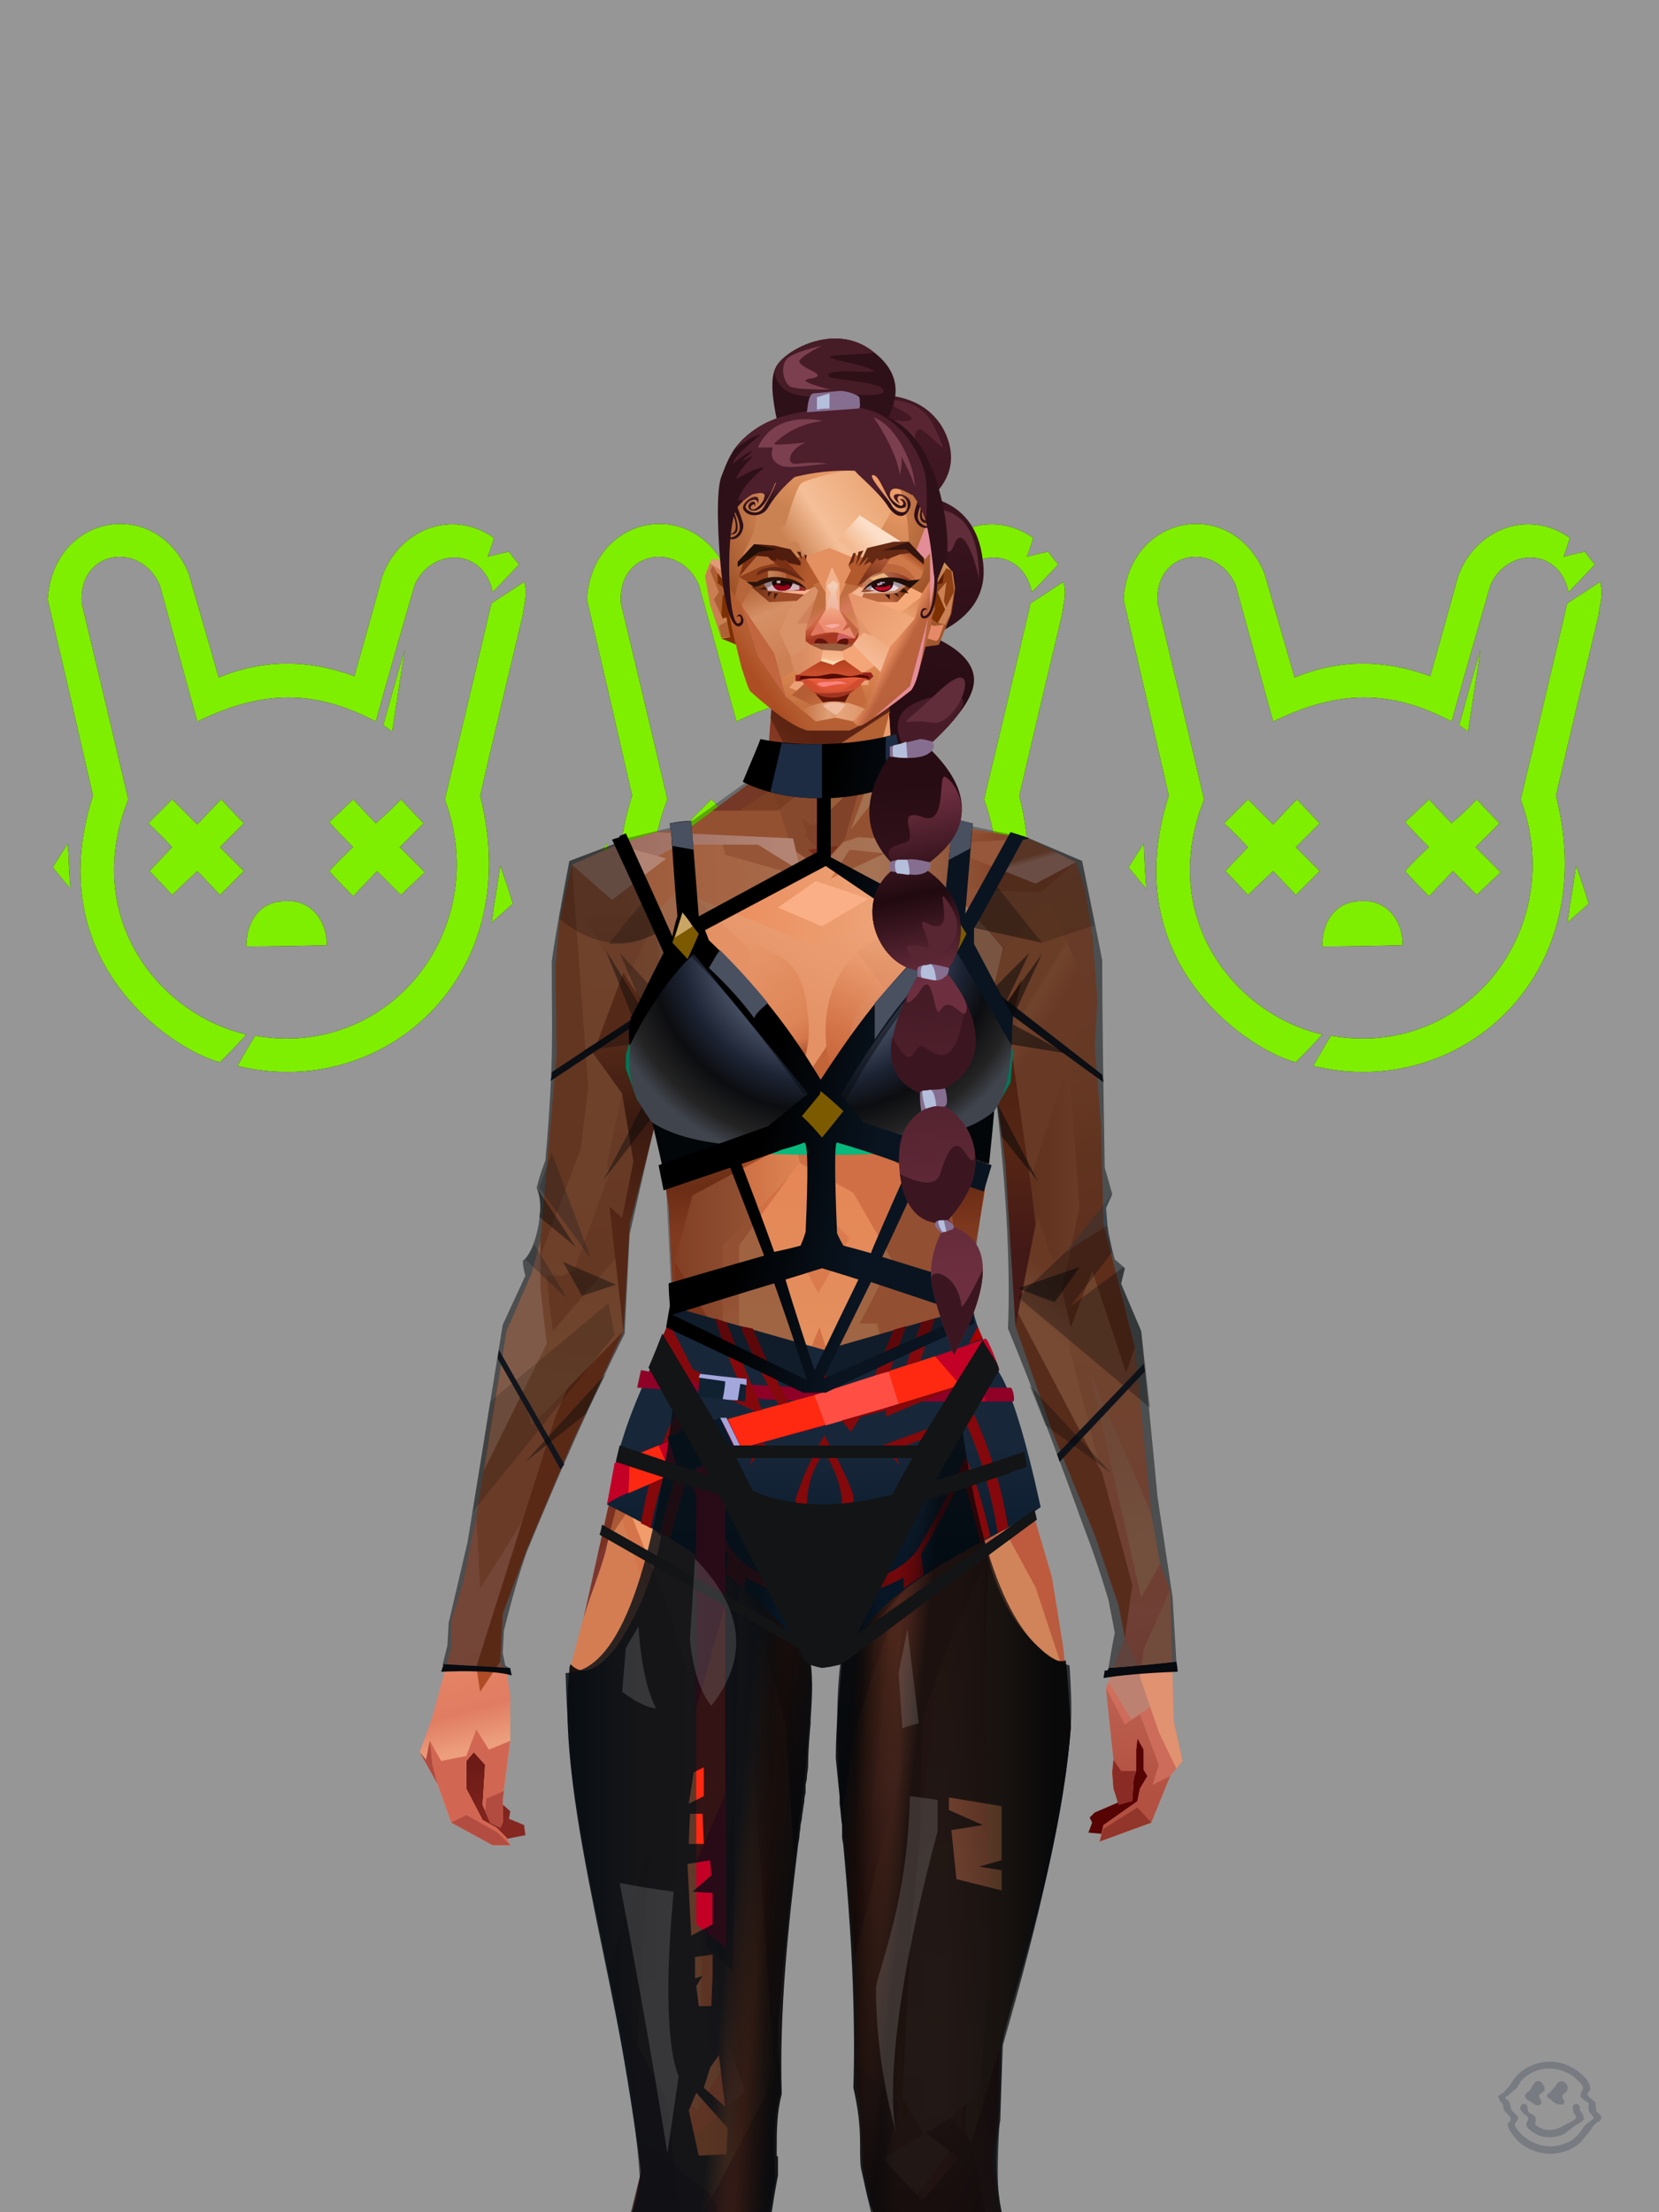 <?xml version="1.0" encoding="UTF-8"?><svg width="1320px" height="1760px" viewBox="0 0 1320 1760" version="1.1" xmlns="http://www.w3.org/2000/svg" xmlns:xlink="http://www.w3.org/1999/xlink"><defs><path d=" M 18,290 C 9,279 4,273 4,273 L 16,254 C 17,278 18,290 18,290 Z" id="id-32024"></path><filter width="1106%" height="475%" x="-503%" y="-187%" id="id-32025" filterUnits="objectBoundingBox"><feMorphology result="id-32026" in="SourceAlpha" operator="dilate" radius="0.500"></feMorphology><feOffset result="id-32027" in="SourceGraphic" dx="0" dy="0"></feOffset><feGaussianBlur result="id-32029" in="SourceGraphic" stdDeviation="22"></feGaussianBlur><feColorMatrix in="SourceGraphic" type="matrix" values="0 0 0 0 0.038 0 0 0 0 0.937 0 0 0 0 0 0 0 0 0.905 0"></feColorMatrix></filter><path d=" M 36,216 C 23,159 11,107 0,60 C 4,-8 86,-23 112,39 C 128,94 136,122 136,122 C 168,109 203,106 244,121 C 259,68 266,42 266,42 C 280,3 323,-12 355,11 C 352,21 350,26 350,26 C 361,23 367,22 367,22 C 372,29 375,32 375,32 C 361,47 354,54 354,54 C 347,19 306,18 292,48 C 271,120 261,157 261,157 C 212,131 170,132 119,157 C 99,84 89,48 89,48 C 73,13 24,21 27,63 C 52,167 64,219 64,219 C 26,315 91,391 158,406 C 151,414 144,421 137,428 C 106,421 -8,353 36,216 Z" id="id-32032"></path><filter width="135%" height="131%" x="-18%" y="-15%" id="id-32033" filterUnits="objectBoundingBox"><feMorphology result="id-32026" in="SourceAlpha" operator="dilate" radius="0.500"></feMorphology><feOffset result="id-32027" in="SourceGraphic" dx="0" dy="0"></feOffset><feGaussianBlur result="id-32029" in="SourceGraphic" stdDeviation="22"></feGaussianBlur><feColorMatrix in="SourceGraphic" type="matrix" values="0 0 0 0 0.038 0 0 0 0 0.937 0 0 0 0 0 0 0 0 0.905 0"></feColorMatrix></filter><path d=" M 80,238 C 93,225 99,219 99,219 C 112,232 119,239 119,239 C 131,226 138,219 138,219 C 150,232 156,238 156,238 C 143,251 137,257 137,257 C 150,270 156,276 156,276 C 143,289 137,295 137,295 C 125,282 119,276 119,276 C 106,288 99,295 99,295 C 87,282 81,276 81,276 L 99,257 C 87,244 80,238 80,238 Z" id="id-32040"></path><filter width="278%" height="275%" x="-90%" y="-87%" id="id-32041" filterUnits="objectBoundingBox"><feMorphology result="id-32026" in="SourceAlpha" operator="dilate" radius="0.500"></feMorphology><feOffset result="id-32027" in="SourceGraphic" dx="0" dy="0"></feOffset><feGaussianBlur result="id-32029" in="SourceGraphic" stdDeviation="22"></feGaussianBlur><feColorMatrix in="SourceGraphic" type="matrix" values="0 0 0 0 0.038 0 0 0 0 0.937 0 0 0 0 0 0 0 0 0.905 0"></feColorMatrix></filter><path d=" M 224,276 C 236,263 243,257 243,257 C 230,244 224,237 224,237 C 237,225 243,219 243,219 C 255,232 261,238 261,238 C 275,226 281,219 281,219 C 293,232 299,238 299,238 C 286,251 280,257 280,257 C 293,270 300,277 300,277 C 287,289 281,295 281,295 C 268,282 262,276 262,276 L 243,296 C 230,283 224,276 224,276 Z" id="id-32048"></path><filter width="275%" height="273%" x="-87%" y="-86%" id="id-32049" filterUnits="objectBoundingBox"><feMorphology result="id-32026" in="SourceAlpha" operator="dilate" radius="0.500"></feMorphology><feOffset result="id-32027" in="SourceGraphic" dx="0" dy="0"></feOffset><feGaussianBlur result="id-32029" in="SourceGraphic" stdDeviation="22"></feGaussianBlur><feColorMatrix in="SourceGraphic" type="matrix" values="0 0 0 0 0.038 0 0 0 0 0.937 0 0 0 0 0 0 0 0 0.905 0"></feColorMatrix></filter><path d=" M 267,160 C 278,120 284,100 284,100 L 274,165 C 269,161 267,160 267,160 Z" id="id-32056"></path><filter width="861%" height="328%" x="-374%" y="-124%" id="id-32057" filterUnits="objectBoundingBox"><feMorphology result="id-32026" in="SourceAlpha" operator="dilate" radius="0.500"></feMorphology><feOffset result="id-32027" in="SourceGraphic" dx="0" dy="0"></feOffset><feGaussianBlur result="id-32029" in="SourceGraphic" stdDeviation="22"></feGaussianBlur><feColorMatrix in="SourceGraphic" type="matrix" values="0 0 0 0 0.038 0 0 0 0 0.937 0 0 0 0 0 0 0 0 0.905 0"></feColorMatrix></filter><path d=" M 360,272 C 357,293 355,304 355,304 C 354,313 353,317 353,317 L 370,302 C 364,282 360,272 360,272 Z" id="id-32064"></path><filter width="877%" height="402%" x="-389%" y="-153%" id="id-32065" filterUnits="objectBoundingBox"><feMorphology result="id-32026" in="SourceAlpha" operator="dilate" radius="0.500"></feMorphology><feOffset result="id-32027" in="SourceGraphic" dx="0" dy="0"></feOffset><feGaussianBlur result="id-32029" in="SourceGraphic" stdDeviation="22"></feGaussianBlur><feColorMatrix in="SourceGraphic" type="matrix" values="0 0 0 0 0.038 0 0 0 0 0.937 0 0 0 0 0 0 0 0 0.905 0"></feColorMatrix></filter><path d=" M 353,63 C 370,52 379,46 379,46 C 382,55 379,63 378,72 C 355,168 344,216 344,216 C 381,362 265,459 151,431 C 160,415 165,407 165,407 C 272,426 354,322 316,219 C 341,115 353,63 353,63 Z" id="id-32072"></path><filter width="158%" height="134%" x="-29%" y="-17%" id="id-32073" filterUnits="objectBoundingBox"><feMorphology result="id-32026" in="SourceAlpha" operator="dilate" radius="0.500"></feMorphology><feOffset result="id-32027" in="SourceGraphic" dx="0" dy="0"></feOffset><feGaussianBlur result="id-32029" in="SourceGraphic" stdDeviation="22"></feGaussianBlur><feColorMatrix in="SourceGraphic" type="matrix" values="0 0 0 0 0.038 0 0 0 0 0.937 0 0 0 0 0 0 0 0 0.905 0"></feColorMatrix></filter><path d=" M 158,336 C 158,316 169,299 191,300 C 206,299 222,312 222,335 C 180,336 158,336 158,336 Z" id="id-32080"></path><filter width="309%" height="468%" x="-104%" y="-184%" id="id-32081" filterUnits="objectBoundingBox"><feMorphology result="id-32026" in="SourceAlpha" operator="dilate" radius="0.500"></feMorphology><feOffset result="id-32027" in="SourceGraphic" dx="0" dy="0"></feOffset><feGaussianBlur result="id-32029" in="SourceGraphic" stdDeviation="22"></feGaussianBlur><feColorMatrix in="SourceGraphic" type="matrix" values="0 0 0 0 0.038 0 0 0 0 0.937 0 0 0 0 0 0 0 0 0.905 0"></feColorMatrix></filter><path d=" M 18,290 C 9,279 4,273 4,273 L 16,254 C 17,278 18,290 18,290 Z" id="id-32088"></path><filter width="1106%" height="475%" x="-503%" y="-187%" id="id-32089" filterUnits="objectBoundingBox"><feMorphology result="id-32026" in="SourceAlpha" operator="dilate" radius="0.500"></feMorphology><feOffset result="id-32027" in="SourceGraphic" dx="0" dy="0"></feOffset><feGaussianBlur result="id-32029" in="SourceGraphic" stdDeviation="22"></feGaussianBlur><feColorMatrix in="SourceGraphic" type="matrix" values="0 0 0 0 0.038 0 0 0 0 0.937 0 0 0 0 0 0 0 0 0.905 0"></feColorMatrix></filter><path d=" M 36,216 C 23,159 11,107 0,60 C 4,-8 86,-23 112,39 C 128,94 136,122 136,122 C 168,109 203,106 244,121 C 259,68 266,42 266,42 C 280,3 323,-12 355,11 C 352,21 350,26 350,26 C 361,23 367,22 367,22 C 372,29 375,32 375,32 C 361,47 354,54 354,54 C 347,19 306,18 292,48 C 271,120 261,157 261,157 C 212,131 170,132 119,157 C 99,84 89,48 89,48 C 73,13 24,21 27,63 C 52,167 64,219 64,219 C 26,315 91,391 158,406 C 151,414 144,421 137,428 C 106,421 -8,353 36,216 Z" id="id-32096"></path><filter width="135%" height="131%" x="-18%" y="-15%" id="id-32097" filterUnits="objectBoundingBox"><feMorphology result="id-32026" in="SourceAlpha" operator="dilate" radius="0.500"></feMorphology><feOffset result="id-32027" in="SourceGraphic" dx="0" dy="0"></feOffset><feGaussianBlur result="id-32029" in="SourceGraphic" stdDeviation="22"></feGaussianBlur><feColorMatrix in="SourceGraphic" type="matrix" values="0 0 0 0 0.038 0 0 0 0 0.937 0 0 0 0 0 0 0 0 0.905 0"></feColorMatrix></filter><path d=" M 80,238 C 93,225 99,219 99,219 C 112,232 119,239 119,239 C 131,226 138,219 138,219 C 150,232 156,238 156,238 C 143,251 137,257 137,257 C 150,270 156,276 156,276 C 143,289 137,295 137,295 C 125,282 119,276 119,276 C 106,288 99,295 99,295 C 87,282 81,276 81,276 L 99,257 C 87,244 80,238 80,238 Z" id="id-32104"></path><filter width="278%" height="275%" x="-90%" y="-87%" id="id-32105" filterUnits="objectBoundingBox"><feMorphology result="id-32026" in="SourceAlpha" operator="dilate" radius="0.500"></feMorphology><feOffset result="id-32027" in="SourceGraphic" dx="0" dy="0"></feOffset><feGaussianBlur result="id-32029" in="SourceGraphic" stdDeviation="22"></feGaussianBlur><feColorMatrix in="SourceGraphic" type="matrix" values="0 0 0 0 0.038 0 0 0 0 0.937 0 0 0 0 0 0 0 0 0.905 0"></feColorMatrix></filter><path d=" M 224,276 C 236,263 243,257 243,257 C 230,244 224,237 224,237 C 237,225 243,219 243,219 C 255,232 261,238 261,238 C 275,226 281,219 281,219 C 293,232 299,238 299,238 C 286,251 280,257 280,257 C 293,270 300,277 300,277 C 287,289 281,295 281,295 C 268,282 262,276 262,276 L 243,296 C 230,283 224,276 224,276 Z" id="id-32112"></path><filter width="275%" height="273%" x="-87%" y="-86%" id="id-32113" filterUnits="objectBoundingBox"><feMorphology result="id-32026" in="SourceAlpha" operator="dilate" radius="0.500"></feMorphology><feOffset result="id-32027" in="SourceGraphic" dx="0" dy="0"></feOffset><feGaussianBlur result="id-32029" in="SourceGraphic" stdDeviation="22"></feGaussianBlur><feColorMatrix in="SourceGraphic" type="matrix" values="0 0 0 0 0.038 0 0 0 0 0.937 0 0 0 0 0 0 0 0 0.905 0"></feColorMatrix></filter><path d=" M 267,160 C 278,120 284,100 284,100 L 274,165 C 269,161 267,160 267,160 Z" id="id-32120"></path><filter width="861%" height="328%" x="-374%" y="-124%" id="id-32121" filterUnits="objectBoundingBox"><feMorphology result="id-32026" in="SourceAlpha" operator="dilate" radius="0.500"></feMorphology><feOffset result="id-32027" in="SourceGraphic" dx="0" dy="0"></feOffset><feGaussianBlur result="id-32029" in="SourceGraphic" stdDeviation="22"></feGaussianBlur><feColorMatrix in="SourceGraphic" type="matrix" values="0 0 0 0 0.038 0 0 0 0 0.937 0 0 0 0 0 0 0 0 0.905 0"></feColorMatrix></filter><path d=" M 360,272 C 357,293 355,304 355,304 C 354,313 353,317 353,317 L 370,302 C 364,282 360,272 360,272 Z" id="id-32128"></path><filter width="877%" height="402%" x="-389%" y="-153%" id="id-32129" filterUnits="objectBoundingBox"><feMorphology result="id-32026" in="SourceAlpha" operator="dilate" radius="0.500"></feMorphology><feOffset result="id-32027" in="SourceGraphic" dx="0" dy="0"></feOffset><feGaussianBlur result="id-32029" in="SourceGraphic" stdDeviation="22"></feGaussianBlur><feColorMatrix in="SourceGraphic" type="matrix" values="0 0 0 0 0.038 0 0 0 0 0.937 0 0 0 0 0 0 0 0 0.905 0"></feColorMatrix></filter><path d=" M 353,63 C 370,52 379,46 379,46 C 382,55 379,63 378,72 C 355,168 344,216 344,216 C 381,362 265,459 151,431 C 160,415 165,407 165,407 C 272,426 354,322 316,219 C 341,115 353,63 353,63 Z" id="id-32136"></path><filter width="158%" height="134%" x="-29%" y="-17%" id="id-32137" filterUnits="objectBoundingBox"><feMorphology result="id-32026" in="SourceAlpha" operator="dilate" radius="0.500"></feMorphology><feOffset result="id-32027" in="SourceGraphic" dx="0" dy="0"></feOffset><feGaussianBlur result="id-32029" in="SourceGraphic" stdDeviation="22"></feGaussianBlur><feColorMatrix in="SourceGraphic" type="matrix" values="0 0 0 0 0.038 0 0 0 0 0.937 0 0 0 0 0 0 0 0 0.905 0"></feColorMatrix></filter><path d=" M 158,336 C 158,316 169,299 191,300 C 206,299 222,312 222,335 C 180,336 158,336 158,336 Z" id="id-32144"></path><filter width="309%" height="468%" x="-104%" y="-184%" id="id-32145" filterUnits="objectBoundingBox"><feMorphology result="id-32026" in="SourceAlpha" operator="dilate" radius="0.500"></feMorphology><feOffset result="id-32027" in="SourceGraphic" dx="0" dy="0"></feOffset><feGaussianBlur result="id-32029" in="SourceGraphic" stdDeviation="22"></feGaussianBlur><feColorMatrix in="SourceGraphic" type="matrix" values="0 0 0 0 0.038 0 0 0 0 0.937 0 0 0 0 0 0 0 0 0.905 0"></feColorMatrix></filter><path d=" M 18,290 C 9,279 4,273 4,273 L 16,254 C 17,278 18,290 18,290 Z" id="id-32152"></path><filter width="1106%" height="475%" x="-503%" y="-187%" id="id-32153" filterUnits="objectBoundingBox"><feMorphology result="id-32026" in="SourceAlpha" operator="dilate" radius="0.500"></feMorphology><feOffset result="id-32027" in="SourceGraphic" dx="0" dy="0"></feOffset><feGaussianBlur result="id-32029" in="SourceGraphic" stdDeviation="22"></feGaussianBlur><feColorMatrix in="SourceGraphic" type="matrix" values="0 0 0 0 0.038 0 0 0 0 0.937 0 0 0 0 0 0 0 0 0.905 0"></feColorMatrix></filter><path d=" M 36,216 C 23,159 11,107 0,60 C 4,-8 86,-23 112,39 C 128,94 136,122 136,122 C 168,109 203,106 244,121 C 259,68 266,42 266,42 C 280,3 323,-12 355,11 C 352,21 350,26 350,26 C 361,23 367,22 367,22 C 372,29 375,32 375,32 C 361,47 354,54 354,54 C 347,19 306,18 292,48 C 271,120 261,157 261,157 C 212,131 170,132 119,157 C 99,84 89,48 89,48 C 73,13 24,21 27,63 C 52,167 64,219 64,219 C 26,315 91,391 158,406 C 151,414 144,421 137,428 C 106,421 -8,353 36,216 Z" id="id-32160"></path><filter width="135%" height="131%" x="-18%" y="-15%" id="id-32161" filterUnits="objectBoundingBox"><feMorphology result="id-32026" in="SourceAlpha" operator="dilate" radius="0.500"></feMorphology><feOffset result="id-32027" in="SourceGraphic" dx="0" dy="0"></feOffset><feGaussianBlur result="id-32029" in="SourceGraphic" stdDeviation="22"></feGaussianBlur><feColorMatrix in="SourceGraphic" type="matrix" values="0 0 0 0 0.038 0 0 0 0 0.937 0 0 0 0 0 0 0 0 0.905 0"></feColorMatrix></filter><path d=" M 80,238 C 93,225 99,219 99,219 C 112,232 119,239 119,239 C 131,226 138,219 138,219 C 150,232 156,238 156,238 C 143,251 137,257 137,257 C 150,270 156,276 156,276 C 143,289 137,295 137,295 C 125,282 119,276 119,276 C 106,288 99,295 99,295 C 87,282 81,276 81,276 L 99,257 C 87,244 80,238 80,238 Z" id="id-32168"></path><filter width="278%" height="275%" x="-90%" y="-87%" id="id-32169" filterUnits="objectBoundingBox"><feMorphology result="id-32026" in="SourceAlpha" operator="dilate" radius="0.500"></feMorphology><feOffset result="id-32027" in="SourceGraphic" dx="0" dy="0"></feOffset><feGaussianBlur result="id-32029" in="SourceGraphic" stdDeviation="22"></feGaussianBlur><feColorMatrix in="SourceGraphic" type="matrix" values="0 0 0 0 0.038 0 0 0 0 0.937 0 0 0 0 0 0 0 0 0.905 0"></feColorMatrix></filter><path d=" M 224,276 C 236,263 243,257 243,257 C 230,244 224,237 224,237 C 237,225 243,219 243,219 C 255,232 261,238 261,238 C 275,226 281,219 281,219 C 293,232 299,238 299,238 C 286,251 280,257 280,257 C 293,270 300,277 300,277 C 287,289 281,295 281,295 C 268,282 262,276 262,276 L 243,296 C 230,283 224,276 224,276 Z" id="id-32176"></path><filter width="275%" height="273%" x="-87%" y="-86%" id="id-32177" filterUnits="objectBoundingBox"><feMorphology result="id-32026" in="SourceAlpha" operator="dilate" radius="0.500"></feMorphology><feOffset result="id-32027" in="SourceGraphic" dx="0" dy="0"></feOffset><feGaussianBlur result="id-32029" in="SourceGraphic" stdDeviation="22"></feGaussianBlur><feColorMatrix in="SourceGraphic" type="matrix" values="0 0 0 0 0.038 0 0 0 0 0.937 0 0 0 0 0 0 0 0 0.905 0"></feColorMatrix></filter><path d=" M 267,160 C 278,120 284,100 284,100 L 274,165 C 269,161 267,160 267,160 Z" id="id-32184"></path><filter width="861%" height="328%" x="-374%" y="-124%" id="id-32185" filterUnits="objectBoundingBox"><feMorphology result="id-32026" in="SourceAlpha" operator="dilate" radius="0.500"></feMorphology><feOffset result="id-32027" in="SourceGraphic" dx="0" dy="0"></feOffset><feGaussianBlur result="id-32029" in="SourceGraphic" stdDeviation="22"></feGaussianBlur><feColorMatrix in="SourceGraphic" type="matrix" values="0 0 0 0 0.038 0 0 0 0 0.937 0 0 0 0 0 0 0 0 0.905 0"></feColorMatrix></filter><path d=" M 360,272 C 357,293 355,304 355,304 C 354,313 353,317 353,317 L 370,302 C 364,282 360,272 360,272 Z" id="id-32192"></path><filter width="877%" height="402%" x="-389%" y="-153%" id="id-32193" filterUnits="objectBoundingBox"><feMorphology result="id-32026" in="SourceAlpha" operator="dilate" radius="0.500"></feMorphology><feOffset result="id-32027" in="SourceGraphic" dx="0" dy="0"></feOffset><feGaussianBlur result="id-32029" in="SourceGraphic" stdDeviation="22"></feGaussianBlur><feColorMatrix in="SourceGraphic" type="matrix" values="0 0 0 0 0.038 0 0 0 0 0.937 0 0 0 0 0 0 0 0 0.905 0"></feColorMatrix></filter><path d=" M 353,63 C 370,52 379,46 379,46 C 382,55 379,63 378,72 C 355,168 344,216 344,216 C 381,362 265,459 151,431 C 160,415 165,407 165,407 C 272,426 354,322 316,219 C 341,115 353,63 353,63 Z" id="id-32200"></path><filter width="158%" height="134%" x="-29%" y="-17%" id="id-32201" filterUnits="objectBoundingBox"><feMorphology result="id-32026" in="SourceAlpha" operator="dilate" radius="0.500"></feMorphology><feOffset result="id-32027" in="SourceGraphic" dx="0" dy="0"></feOffset><feGaussianBlur result="id-32029" in="SourceGraphic" stdDeviation="22"></feGaussianBlur><feColorMatrix in="SourceGraphic" type="matrix" values="0 0 0 0 0.038 0 0 0 0 0.937 0 0 0 0 0 0 0 0 0.905 0"></feColorMatrix></filter><path d=" M 158,336 C 158,316 169,299 191,300 C 206,299 222,312 222,335 C 180,336 158,336 158,336 Z" id="id-32208"></path><filter width="309%" height="468%" x="-104%" y="-184%" id="id-32209" filterUnits="objectBoundingBox"><feMorphology result="id-32026" in="SourceAlpha" operator="dilate" radius="0.500"></feMorphology><feOffset result="id-32027" in="SourceGraphic" dx="0" dy="0"></feOffset><feGaussianBlur result="id-32029" in="SourceGraphic" stdDeviation="22"></feGaussianBlur><feColorMatrix in="SourceGraphic" type="matrix" values="0 0 0 0 0.038 0 0 0 0 0.937 0 0 0 0 0 0 0 0 0.905 0"></feColorMatrix></filter></defs><g stroke="none" stroke-width="1" fill="none" id="id-32216" fill-rule="evenodd"><g id="id-32217"><rect fill="#969696" width="1320" height="1760" x="0" y="0" id="id-32218"></rect><g transform=" translate(38,417)" id="id-32219"><g id="id-32220"><use fill="#000000" fill-opacity="1" xlink:href="#id-32024" filter="url(#id-32025)"></use><use fill="#7FEF00" xlink:href="#id-32024" fill-rule="evenodd"></use></g><g id="id-32224"><use fill="#000000" fill-opacity="1" xlink:href="#id-32032" filter="url(#id-32033)"></use><use fill="#7FEF00" xlink:href="#id-32032" fill-rule="evenodd"></use></g><g id="id-32228"><use fill="#000000" fill-opacity="1" xlink:href="#id-32040" filter="url(#id-32041)"></use><use fill="#7FEF00" xlink:href="#id-32040" fill-rule="evenodd"></use></g><g id="id-32232"><use fill="#000000" fill-opacity="1" xlink:href="#id-32048" filter="url(#id-32049)"></use><use fill="#7FEF00" xlink:href="#id-32048" fill-rule="evenodd"></use></g><g id="id-32236"><use fill="#000000" fill-opacity="1" xlink:href="#id-32056" filter="url(#id-32057)"></use><use fill="#7FEF00" xlink:href="#id-32056" fill-rule="evenodd"></use></g><g id="id-32240"><use fill="#000000" fill-opacity="1" xlink:href="#id-32064" filter="url(#id-32065)"></use><use fill="#7FEF00" xlink:href="#id-32064" fill-rule="evenodd"></use></g><g id="id-32244"><use fill="#000000" fill-opacity="1" xlink:href="#id-32072" filter="url(#id-32073)"></use><use fill="#7FEF00" xlink:href="#id-32072" fill-rule="evenodd"></use></g><g id="id-32248"><use fill="#000000" fill-opacity="1" xlink:href="#id-32080" filter="url(#id-32081)"></use><use fill="#7FEF00" xlink:href="#id-32080" fill-rule="evenodd"></use></g></g><g transform=" translate(467,417)" id="id-32252"><g id="id-32220"><use fill="#000000" fill-opacity="1" xlink:href="#id-32088" filter="url(#id-32089)"></use><use fill="#7FEF00" xlink:href="#id-32088" fill-rule="evenodd"></use></g><g id="id-32224"><use fill="#000000" fill-opacity="1" xlink:href="#id-32096" filter="url(#id-32097)"></use><use fill="#7FEF00" xlink:href="#id-32096" fill-rule="evenodd"></use></g><g id="id-32228"><use fill="#000000" fill-opacity="1" xlink:href="#id-32104" filter="url(#id-32105)"></use><use fill="#7FEF00" xlink:href="#id-32104" fill-rule="evenodd"></use></g><g id="id-32232"><use fill="#000000" fill-opacity="1" xlink:href="#id-32112" filter="url(#id-32113)"></use><use fill="#7FEF00" xlink:href="#id-32112" fill-rule="evenodd"></use></g><g id="id-32236"><use fill="#000000" fill-opacity="1" xlink:href="#id-32120" filter="url(#id-32121)"></use><use fill="#7FEF00" xlink:href="#id-32120" fill-rule="evenodd"></use></g><g id="id-32240"><use fill="#000000" fill-opacity="1" xlink:href="#id-32128" filter="url(#id-32129)"></use><use fill="#7FEF00" xlink:href="#id-32128" fill-rule="evenodd"></use></g><g id="id-32244"><use fill="#000000" fill-opacity="1" xlink:href="#id-32136" filter="url(#id-32137)"></use><use fill="#7FEF00" xlink:href="#id-32136" fill-rule="evenodd"></use></g><g id="id-32248"><use fill="#000000" fill-opacity="1" xlink:href="#id-32144" filter="url(#id-32145)"></use><use fill="#7FEF00" xlink:href="#id-32144" fill-rule="evenodd"></use></g></g><g transform=" translate(894,417)" id="id-32285"><g id="id-32220"><use fill="#000000" fill-opacity="1" xlink:href="#id-32152" filter="url(#id-32153)"></use><use fill="#7FEF00" xlink:href="#id-32152" fill-rule="evenodd"></use></g><g id="id-32224"><use fill="#000000" fill-opacity="1" xlink:href="#id-32160" filter="url(#id-32161)"></use><use fill="#7FEF00" xlink:href="#id-32160" fill-rule="evenodd"></use></g><g id="id-32228"><use fill="#000000" fill-opacity="1" xlink:href="#id-32168" filter="url(#id-32169)"></use><use fill="#7FEF00" xlink:href="#id-32168" fill-rule="evenodd"></use></g><g id="id-32232"><use fill="#000000" fill-opacity="1" xlink:href="#id-32176" filter="url(#id-32177)"></use><use fill="#7FEF00" xlink:href="#id-32176" fill-rule="evenodd"></use></g><g id="id-32236"><use fill="#000000" fill-opacity="1" xlink:href="#id-32184" filter="url(#id-32185)"></use><use fill="#7FEF00" xlink:href="#id-32184" fill-rule="evenodd"></use></g><g id="id-32240"><use fill="#000000" fill-opacity="1" xlink:href="#id-32192" filter="url(#id-32193)"></use><use fill="#7FEF00" xlink:href="#id-32192" fill-rule="evenodd"></use></g><g id="id-32244"><use fill="#000000" fill-opacity="1" xlink:href="#id-32200" filter="url(#id-32201)"></use><use fill="#7FEF00" xlink:href="#id-32200" fill-rule="evenodd"></use></g><g id="id-32248"><use fill="#000000" fill-opacity="1" xlink:href="#id-32208" filter="url(#id-32209)"></use><use fill="#7FEF00" xlink:href="#id-32208" fill-rule="evenodd"></use></g></g></g></g><defs><linearGradient x1="52%" y1="14%" x2="49%" y2="91%" id="id-73985"><stop stop-color="#411823" offset="0%"></stop><stop stop-color="#250B12" offset="100%"></stop></linearGradient></defs><g transform=" translate(614,269)" id="id-73986"><path d=" M 77,45 C 106,44 126,53 137,73 C 147,93 144,111 127,127 C 151,133 165,150 168,177 C 172,204 158,224 127,237 C 150,247 161,259 161,272 C 161,285 149,302 124,325 L 94,332 C 95,312 91,274 84,218 C 76,162 74,105 77,45 Z" fill="url(#id-73985)" id="id-73987"></path><path d=" M 131,285 C 162,280 159,293 124,325 L 107,329 C 93,305 101,291 131,285 Z" fill="#471C28" id="id-73987"></path><path d=" M 133,281 C 171,245 150,310 127,306 C 104,301 95,317 133,281 Z" fill="#612D3B" id="id-73987"></path><path d=" M 131,136 C 154,138 165,157 165,192 C 162,175 151,146 145,165 C 140,177 135,167 131,136 Z" fill="#612D3B" id="id-73987"></path><path d=" M 86,49 C 108,48 123,55 130,72 C 141,96 136,86 122,75 C 116,70 112,71 115,96 C 116,103 96,75 82,73 C 72,59 98,66 104,66 C 118,66 112,61 86,49 Z" fill="#592533" id="id-73987"></path><path d=" M 5,69 C 0,47 -1,32 3,24 C 8,11 50,-14 81,11 C 102,27 104,47 88,71 C 78,67 65,64 49,63 C 33,62 18,64 5,69 Z" fill="#2E1018" id="id-73992"></path><path d=" M 16,44 C 3,39 1,26 3,24 C 8,11 50,-14 81,11 C 84,13 44,13 46,15 C 49,18 78,22 81,26 C 84,29 44,23 45,30 C 45,33 81,34 88,40 C 92,45 84,46 63,45 C 41,48 25,47 16,44 Z" fill="#461C27" id="id-73992"></path><path d=" M 47,41 C 27,41 16,40 14,38 C 10,35 7,25 11,18 C 13,14 23,10 40,6 C 30,11 24,15 22,18 C 21,24 47,29 32,32 C 22,33 27,36 47,41 Z" fill="#7B3F50" id="id-73994"></path></g><defs><linearGradient x1="100%" y1="46%" x2="12%" y2="47%" id="id-74421"><stop stop-color="#C5663D" offset="0%"></stop><stop stop-color="#C1633A" offset="21%"></stop><stop stop-color="#EDA377" offset="46%"></stop><stop stop-color="#EB8C5C" offset="80%"></stop><stop stop-color="#DC7E50" offset="100%"></stop></linearGradient><linearGradient x1="53%" y1="81%" x2="50%" y2="21%" id="id-74422"><stop stop-color="#CD6C5B" offset="0%"></stop><stop stop-color="#DE7862" offset="24%"></stop><stop stop-color="#DF8352" offset="100%"></stop></linearGradient><linearGradient x1="52%" y1="-4%" x2="46%" y2="70%" id="id-74423"><stop stop-color="#BE6352" offset="0%"></stop><stop stop-color="#B25041" offset="100%"></stop></linearGradient><linearGradient x1="46%" y1="43%" x2="15%" y2="43%" id="id-74424"><stop stop-color="#DF8655" offset="0%"></stop><stop stop-color="#B95831" offset="100%"></stop></linearGradient><linearGradient x1="54%" y1="37%" x2="12%" y2="72%" id="id-74425"><stop stop-color="#3C050A" offset="0%"></stop><stop stop-color="#9A4336" offset="100%"></stop></linearGradient><linearGradient x1="40%" y1="14%" x2="61%" y2="85%" id="id-74426"><stop stop-color="#6E1B17" offset="0%"></stop><stop stop-color="#852720" offset="100%"></stop></linearGradient><linearGradient x1="27%" y1="47%" x2="91%" y2="49%" id="id-74427"><stop stop-color="#E19D89" offset="0%"></stop><stop stop-color="#FFBBA2" offset="100%"></stop></linearGradient><linearGradient x1="47%" y1="60%" x2="49%" y2="79%" id="id-74428"><stop stop-color="#E78666" offset="0%"></stop><stop stop-color="#E07C62" offset="60%"></stop><stop stop-color="#ED9F7D" offset="100%"></stop></linearGradient><linearGradient x1="29%" y1="56%" x2="69%" y2="53%" id="id-74429"><stop stop-color="#D47D53" offset="0%"></stop><stop stop-color="#C86443" offset="8%"></stop><stop stop-color="#D9774F" offset="18%"></stop><stop stop-color="#D26B50" offset="38%"></stop><stop stop-color="#D1694C" offset="65%"></stop><stop stop-color="#CD6944" offset="81%"></stop><stop stop-color="#BE5B3F" offset="100%"></stop></linearGradient><linearGradient x1="47%" y1="45%" x2="54%" y2="46%" id="id-74430"><stop stop-color="#D26A4C" offset="0%"></stop><stop stop-color="#C96947" offset="62%"></stop><stop stop-color="#BC5B3A" offset="77%"></stop><stop stop-color="#D18459" offset="100%"></stop></linearGradient><linearGradient x1="51%" y1="7%" x2="50%" y2="100%" id="id-74431"><stop stop-color="#D26C48" offset="0%"></stop><stop stop-color="#E28F6D" offset="75%"></stop><stop stop-color="#DA876B" offset="100%"></stop></linearGradient><linearGradient x1="51%" y1="11%" x2="49%" y2="93%" id="id-74432"><stop stop-color="#DC7E50" offset="0%"></stop><stop stop-color="#DA7B4D" offset="73%"></stop><stop stop-color="#E08955" offset="100%"></stop></linearGradient><linearGradient x1="51%" y1="-5%" x2="48%" y2="96%" id="id-74433"><stop stop-color="#D8794C" offset="0%"></stop><stop stop-color="#C6683E" offset="100%"></stop></linearGradient><linearGradient x1="50%" y1="19%" x2="50%" y2="69%" id="id-74434"><stop stop-color="#A84C29" offset="0%"></stop><stop stop-color="#742F19" offset="45%"></stop><stop stop-color="#A54622" offset="100%"></stop></linearGradient><linearGradient x1="46%" y1="74%" x2="39%" y2="35%" id="id-74435"><stop stop-color="#B04F3A" offset="0%"></stop><stop stop-color="#C6644A" offset="51%"></stop><stop stop-color="#9F5738" offset="100%" stop-opacity="0"></stop></linearGradient><linearGradient x1="46%" y1="16%" x2="49%" y2="82%" id="id-74436"><stop stop-color="#9B473D" offset="0%" stop-opacity="0.186"></stop><stop stop-color="#5F2520" offset="100%"></stop></linearGradient><linearGradient x1="41%" y1="19%" x2="50%" y2="100%" id="id-74437"><stop stop-color="#BE614B" offset="0%"></stop><stop stop-color="#9E4237" offset="100%"></stop></linearGradient><linearGradient x1="50%" y1="31%" x2="45%" y2="50%" id="id-74438"><stop stop-color="#D06C41" offset="0%"></stop><stop stop-color="#EC8E5F" offset="100%"></stop></linearGradient><linearGradient x1="51%" y1="22%" x2="50%" y2="100%" id="id-74439"><stop stop-color="#B0483C" offset="0%"></stop><stop stop-color="#BD6558" offset="100%"></stop></linearGradient><linearGradient x1="49%" y1="0%" x2="50%" y2="100%" id="id-74440"><stop stop-color="#D47449" offset="0%"></stop><stop stop-color="#E27C59" offset="100%"></stop></linearGradient><linearGradient x1="44%" y1="15%" x2="50%" y2="100%" id="id-74441"><stop stop-color="#B75738" offset="0%"></stop><stop stop-color="#A6503C" offset="100%"></stop></linearGradient><linearGradient x1="52%" y1="21%" x2="49%" y2="83%" id="id-74442"><stop stop-color="#DE7B50" offset="0%"></stop><stop stop-color="#E7845D" offset="48%"></stop><stop stop-color="#E28D63" offset="100%"></stop></linearGradient><linearGradient x1="85%" y1="60%" x2="15%" y2="60%" id="id-74443"><stop stop-color="#D27044" offset="0%"></stop><stop stop-color="#C06137" offset="100%"></stop></linearGradient><linearGradient x1="50%" y1="-3%" x2="59%" y2="91%" id="id-74444"><stop stop-color="#CE754C" offset="0%"></stop><stop stop-color="#CA6B41" offset="53%"></stop><stop stop-color="#BF6138" offset="66%"></stop><stop stop-color="#B8522C" offset="100%"></stop></linearGradient><linearGradient x1="55%" y1="48%" x2="46%" y2="33%" id="id-74445"><stop stop-color="#CE6E44" offset="0%"></stop><stop stop-color="#DF8152" offset="86%"></stop><stop stop-color="#D37547" offset="100%"></stop></linearGradient><linearGradient x1="50%" y1="19%" x2="50%" y2="78%" id="id-74446"><stop stop-color="#913919" offset="0%"></stop><stop stop-color="#AB4722" offset="50%"></stop><stop stop-color="#842C26" offset="100%"></stop></linearGradient><linearGradient x1="50%" y1="10%" x2="50%" y2="43%" id="id-74447"><stop stop-color="#C26338" offset="0%"></stop><stop stop-color="#C4643B" offset="15%"></stop><stop stop-color="#993E1B" offset="68%"></stop><stop stop-color="#B7512B" offset="100%"></stop></linearGradient><linearGradient x1="89%" y1="50%" x2="7%" y2="52%" id="id-74448"><stop stop-color="#8C371B" offset="0%"></stop><stop stop-color="#B85C4D" offset="53%" stop-opacity="0.199"></stop><stop stop-color="#A3451F" offset="75%"></stop><stop stop-color="#8D381A" offset="100%"></stop></linearGradient><linearGradient x1="44%" y1="70%" x2="86%" y2="30%" id="id-74449"><stop stop-color="#E39165" offset="0%"></stop><stop stop-color="#F0A57A" offset="100%"></stop></linearGradient><linearGradient x1="33%" y1="92%" x2="62%" y2="23%" id="id-74450"><stop stop-color="#C15B34" offset="0%"></stop><stop stop-color="#D27347" offset="40%"></stop><stop stop-color="#EFA478" offset="100%"></stop></linearGradient><linearGradient x1="35%" y1="94%" x2="47%" y2="12%" id="id-74451"><stop stop-color="#DC8458" offset="0%"></stop><stop stop-color="#D77E53" offset="40%"></stop><stop stop-color="#ECA478" offset="100%"></stop></linearGradient><linearGradient x1="50%" y1="54%" x2="27%" y2="9%" id="id-74452"><stop stop-color="#F7AB80" offset="0%"></stop><stop stop-color="#DDAB90" offset="100%" stop-opacity="0.078"></stop></linearGradient><linearGradient x1="50%" y1="0%" x2="93%" y2="69%" id="id-74453"><stop stop-color="#E99A6F" offset="0%"></stop><stop stop-color="#DD8557" offset="70%"></stop><stop stop-color="#C56138" offset="100%"></stop></linearGradient><linearGradient x1="36%" y1="84%" x2="25%" y2="44%" id="id-74454"><stop stop-color="#C98762" offset="0%" stop-opacity="0.509"></stop><stop stop-color="#90492C" offset="35%" stop-opacity="0.675"></stop><stop stop-color="#762E17" offset="100%" stop-opacity="0"></stop></linearGradient><linearGradient x1="63%" y1="95%" x2="43%" y2="20%" id="id-74455"><stop stop-color="#D27146" offset="0%"></stop><stop stop-color="#E29562" offset="46%"></stop><stop stop-color="#D17045" offset="100%"></stop></linearGradient><linearGradient x1="40%" y1="0%" x2="50%" y2="86%" id="id-74456"><stop stop-color="#D87C4D" offset="0%"></stop><stop stop-color="#DD8253" offset="100%"></stop></linearGradient><linearGradient x1="50%" y1="0%" x2="50%" y2="92%" id="id-74457"><stop stop-color="#E58656" offset="0%"></stop><stop stop-color="#E39361" offset="100%"></stop></linearGradient><linearGradient x1="33%" y1="79%" x2="21%" y2="44%" id="id-74458"><stop stop-color="#BE6457" offset="0%"></stop><stop stop-color="#983F32" offset="28%" stop-opacity="0.928"></stop><stop stop-color="#762E17" offset="100%" stop-opacity="0"></stop></linearGradient><linearGradient x1="4%" y1="47%" x2="92%" y2="45%" id="id-74459"><stop stop-color="#752B0F" offset="0%"></stop><stop stop-color="#83391D" offset="17%" stop-opacity="0.753"></stop><stop stop-color="#9E4B3D" offset="48%" stop-opacity="0.386"></stop><stop stop-color="#94401F" offset="78%" stop-opacity="0.762"></stop><stop stop-color="#88391A" offset="100%"></stop></linearGradient><linearGradient x1="60%" y1="45%" x2="67%" y2="53%" id="id-74460"><stop stop-color="#D57A51" offset="0%"></stop><stop stop-color="#FFB49C" offset="100%"></stop></linearGradient><linearGradient x1="48%" y1="15%" x2="54%" y2="81%" id="id-74461"><stop stop-color="#D99776" offset="0%" stop-opacity="0.400"></stop><stop stop-color="#E59B75" offset="100%"></stop></linearGradient><linearGradient x1="47%" y1="44%" x2="50%" y2="61%" id="id-74462"><stop stop-color="#943B2F" offset="0%" stop-opacity="0.175"></stop><stop stop-color="#61301B" offset="100%"></stop></linearGradient><linearGradient x1="26%" y1="-7%" x2="50%" y2="96%" id="id-74463"><stop stop-color="#37373F" offset="0%"></stop><stop stop-color="#19191D" offset="100%"></stop></linearGradient><linearGradient x1="50%" y1="12%" x2="59%" y2="82%" id="id-74464"><stop stop-color="#252525" offset="0%"></stop><stop stop-color="#101010" offset="100%"></stop></linearGradient><linearGradient x1="25%" y1="-16%" x2="50%" y2="98%" id="id-74465"><stop stop-color="#37373F" offset="0%"></stop><stop stop-color="#19191D" offset="100%"></stop></linearGradient><linearGradient x1="75%" y1="39%" x2="50%" y2="93%" id="id-74466"><stop stop-color="#252525" offset="0%"></stop><stop stop-color="#000000" offset="100%"></stop></linearGradient></defs><g transform=" translate(334,549)" id="id-74467"><polygon points="561 754 565 871 565 881 537 893 533 897 535 901 532 909 543 910 597 864" fill="#560304" id="id-74468"></polygon><polygon points="537 282 539 246 535 195 529 158 522 137 484 118 440 111 212 111 188 113 157 123 121 139 111 186 108 221 109 290" fill="url(#id-74421)" id="id-74468"></polygon><polygon points="467 393 474 506 503 589 537 672 556 728 561 754 546 794 552 851 551 861 552 874 556 885 567 882 568 866 570 860 570 843 571 834 576 843 576 859 579 864 573 874 571 884 544 903 541 916 582 901 597 864 607 852 600 821 597 716 589 695 582 655 569 523 544 425" fill="url(#id-74422)" id="id-74468"></polygon><polygon points="546 794 552 851 551 861 552 874 556 885 567 882 568 866 570 860 570 843 571 834 576 843 576 859 579 864 573 874 571 884 544 903 541 916 582 901 597 864 583 871 588 855 573 815 561 823" fill="url(#id-74423)" id="id-74468"></polygon><polygon points="552 851 551 861 552 874 556 887 567 884 568 866 570 860 558 860" fill="#8A2C25" id="id-74468"></polygon><polygon points="544 906 541 916 582 901 571 889" fill="#92352A" id="id-74468"></polygon><polygon points="561 754 548 789 566 819 586 806" fill="#BD8171" id="id-74468"></polygon><polygon points="486 648 477 599 453 529 440 504 437 490 439 460 449 402 456 340 188 343 198 411 202 493 162 596 153 638 266 693 319 721 386 693" fill="url(#id-74424)" id="id-74468"></polygon><polygon points="486 648 477 599 453 529 440 504 437 490 439 460 449 402 456 340 296 353 376 634" fill="#D06F45" id="id-74468"></polygon><g transform=" translate(188,0)" id="id-74477"><polygon points="274 114 253 111 232 100 201 76 188 58 184 1 93 1 88 64 25 111 1 113 103 123 121 135 134 138 149 121 161 117 187 119 225 114" fill="#D37245" id="id-74468"></polygon><polygon points="201 76 188 58 185 12 175 57 155 111 185 73" fill="#EB9E6D" id="id-74468"></polygon><polygon points="149 1 93 1 88 64 108 126 121 135 133 138" fill="#C1663D" id="id-74468"></polygon><polygon points="116 102 120 113 118 115 136 135 150 119 164 71 125 108" fill="#B65C38" id="id-74481"></polygon><polygon points="121 127 133 138 145 124" fill="#AC3F1F" id="id-74482"></polygon><polygon points="136 98 164 71 175 57 186 17 134 51" fill="#DA854F" id="id-74483"></polygon><polygon points="97 96 116 80 164 60 178 48 186 17 184 1 93 1 88 64 45 96" fill="#A14F27" opacity="0.654" id="id-74468"></polygon><polygon points="186 17 184 1 93 1 88 64 45 96 66 96" fill="url(#id-74425)" opacity="0.467" id="id-74468"></polygon><polygon points="123 58 176 23 186 17 184 1 93 1 91 22 108 55" fill="#381404" opacity="0.434" id="id-74468"></polygon></g><polygon points="41 844 33 856 36 895 64 915 84 911 83 903 71 898 72 892 63 884 52 849" fill="url(#id-74426)" id="id-74468"></polygon><polygon points="315 152 285 173 320 188 357 166" fill="#FAAF86" id="id-74488"></polygon><polygon points="327 150 370 130 342 127" fill="#D5774A" id="id-74489"></polygon><polygon points="301 142 303 148 243 131 240 119 276 119" fill="#D5774A" id="id-74490"></polygon><polygon points="159 149 206 123 269 123 303 144 297 118 188 113 157 123 121 139" fill="url(#id-74427)" id="id-74468"></polygon><polygon points="157 123 121 139 153 167 196 134" fill="#FFBBA2" id="id-74468"></polygon><polygon points="89 584 77 541 62 551 45 658 34 712 25 741 25 762 10 817 0 845 14 870 25 901 58 919 72 919 69 913 61 905 50 899 37 874 37 852 43 845 52 855 50 887 56 901 64 905 66 901 66 882 72 836 72 800 69 781 64 773 66 735 85 684 121 599 162 510" fill="url(#id-74428)" id="id-74468"></polygon><polygon points="89 584 77 541 62 551 45 658 48 715 121 599 162 510" fill="#D37347" id="id-74468"></polygon><polygon points="55 843 45 827 37 848 17 852 8 836 5 851 0 845 14 870 25 901 58 919 72 919 69 913 61 905 50 899 37 874 37 852 43 845 52 855 50 887 56 901 64 905 66 901 66 882 72 836" fill="#D16753" id="id-74468"></polygon><polygon points="53 882 52 892 56 901 64 905 66 901 66 882 67 876" fill="#B24B40" id="id-74468"></polygon><polygon points="25 901 58 919 72 919 62 909 37 895" fill="#B44D41" id="id-74468"></polygon><polygon points="160 467 145 488 108 578 45 777 48 797 64 773 66 735 85 684 121 599 162 510" fill="#B04C25" id="id-74468"></polygon><polygon points="169 1211 277 1211 282 1183 281 1150 284 1127 286 1114 285 1063 293 972 306 866 311 792 309 768 323 771 337 768 333 817 333 855 339 924 346 1008 348 1113 351 1130 353 1176 361 1211 461 1211 458 1191 456 1170 460 1133 461 1082 505 905 516 839 518 826 512 762 503 706 486 648 482 629 386 690 318 718 266 690 184 629 153 637 132 731 119 781 118 813 123 862 131 916 166 1094 176 1179" fill="url(#id-74429)" id="id-74468"></polygon><polygon points="463 664 416 771 400 819 392 1125 359 1178 398 1204 441 1153 461 1082 505 905 516 839 518 826 515 789 490 714" fill="url(#id-74430)" id="id-74468"></polygon><polygon points="422 1160 395 1199 365 1171 401 1149 384 1120 391 983 411 786 416 771 448 697 454 1013 445 1116 407 1149" fill="url(#id-74431)" id="id-74501"></polygon><polygon points="121 139 111 186 108 221 109 290 96 438 89 464 69 510 89 585 162 510 167 425 162 241" fill="url(#id-74432)" id="id-74468"></polygon><polygon points="101 466 103 488 106 510 160 447 179 359 164 232 187 184 186 179 132 181 161 234 161 321 149 376 151 384 123 461 114 466" fill="url(#id-74433)" id="id-74503"></polygon><polygon points="96 438 89 464 69 510 51 621 101 520 96 476" fill="#FFAF88" id="id-74468"></polygon><polygon points="96 451 128 365 134 316 121 139 111 186 108 221 109 290 96 438" fill="#C5673B" id="id-74468"></polygon><polygon points="184 241 177 248 162 225 138 289 161 321 170 375 161 420 151 411 162 510 167 425 188 343" fill="url(#id-74434)" id="id-74468"></polygon><polygon points="284 1127 286 1114 285 1063 293 972 306 866 311 792 309 768 323 771 337 768 333 817 333 855 339 924 346 1008 375 889 416 771 463 664 490 714 515 790 512 762 503 706 486 648 477 599 471 583 420 650 316 720 201 654 244 742 264 824 275 994" fill="url(#id-74435)" id="id-74468"></polygon><polygon points="298 930 306 866 311 792 309 768 323 771 337 768 333 817 333 855 336 894 347 826 360 784 378 733 388 687 321 739 254 687 267 736 291 821" fill="url(#id-74436)" id="id-74468"></polygon><polygon points="348 1093 348 1113 351 1130 353 1176 361 1211 461 1211 439 1155 422 1136 403 1148 429 1168 400 1202 370 1170 382 1125" fill="url(#id-74437)" id="id-74468"></polygon><polygon points="10 855 8 836 5 851 0 845 14 870" fill="#AF4A3E" id="id-74468"></polygon><polygon points="520 500 516 520 544 629 474 500 490 399" fill="url(#id-74438)" id="id-74511"></polygon><polygon points="461 1211 458 1191 456 1170 460 1133 461 1082 439 1155 450 1211" fill="url(#id-74439)" id="id-74468"></polygon><polygon points="220 1149 259 1115 240 1063 232 973 266 819 240 713 201 661 158 650 201 784 183 925 170 1083" fill="url(#id-74440)" id="id-74513"></polygon><polygon points="169 1211 277 1211 282 1183 281 1150 284 1127 286 1114 286 1098 226 1211 207 1211 196 1121 173 1078 150 1014 166 1094 176 1179" fill="url(#id-74441)" id="id-74468"></polygon><polygon points="173 1078 183 924 150 1014" fill="#C56242" id="id-74468"></polygon><polygon points="169 1211 239 1211 230 1196 204 1175 173 1150 176 1179" fill="#8E332E" opacity="0.574" id="id-74468"></polygon><polygon points="221 1130 240 1097 224 1063 224 983 240 804 217 698 190 668 212 771 212 910 190 998 181 1094" fill="url(#id-74442)" id="id-74513"></polygon><polygon points="217 795 221 692 200 667 169 658 200 737" fill="#F09C6B" id="id-74518"></polygon><polygon points="511 476 492 419 481 447 484 356 521 274 533 417" fill="url(#id-74443)" id="id-74519"></polygon><polygon points="569 523 544 425 542 346 537 282 539 246 535 195 529 158 522 137 494 161 419 158 471 211 516 290 525 411 511 477 518 507 535 462 562 543" fill="url(#id-74444)" id="id-74468"></polygon><polygon points="486 389 533 243 501 167 464 207 451 247 463 265" fill="url(#id-74445)" id="id-74521"></polygon><polygon points="473 490 474 506 503 589 537 672 556 728 561 754 567 712 543 623" fill="#AE522F" id="id-74468"></polygon><polygon points="460 328 466 378 474 506 490 425 486 392 469 274 479 230 461 260 454 251" fill="url(#id-74446)" id="id-74468"></polygon><polygon points="440 504 437 490 439 460 449 402 456 340 458 328 325 282 188 343 198 411 202 493 162 596 157 621 161 633 169 599 173 570 204 506 202 458 217 402 286 365 321 352 353 360 422 402 431 493 437 520" fill="url(#id-74447)" id="id-74468"></polygon><polygon points="451 385 456 340 458 328 364 340 330 308 268 343 188 343 194 379 262 368 312 343 335 340 381 368" fill="url(#id-74448)" id="id-74468"></polygon><polygon points="286 328 306 310 330 274 453 252 464 205 421 156 317 204 219 165 210 154 188 180" fill="url(#id-74449)" id="id-74526"></polygon><path d=" M 422,195 L 405,190 C 377,190 357,198 343,214 C 329,230 322,250 323,276 C 324,301 331,320 345,333 C 365,351 384,356 405,356 C 425,356 444,347 450,342 C 454,339 457,335 460,328 C 463,323 466,317 467,308 C 469,294 466,276 457,254 L 422,195 Z" fill="url(#id-74450)" id="id-74527"></path><path d=" M 422,195 L 417,175 C 386,188 366,196 358,201 C 355,203 351,206 348,208 C 348,209 381,253 448,342 C 454,338 459,332 463,324 C 469,310 469,301 469,293 C 469,287 465,275 459,257 L 422,195 Z" fill="url(#id-74451)" id="id-74527"></path><path d=" M 375,226 C 338,253 343,276 343,284 C 343,291 353,319 371,335 C 379,342 422,349 447,331 C 468,316 472,294 458,265 C 427,221 400,208 375,226 Z" fill="url(#id-74452)" opacity="0.282" id="id-74527"></path><path d=" M 272,205 C 260,199 243,200 221,209 C 187,227 169,258 168,303 C 167,319 184,342 190,346 C 197,351 212,356 239,353 C 257,351 272,344 284,333 C 303,312 312,288 309,260 C 305,217 291,214 272,205 Z" fill="url(#id-74453)" id="id-74530"></path><path d=" M 340,285 C 333,252 328,240 326,248 C 324,254 323,263 323,276 C 324,301 331,320 345,333 C 365,351 382,356 404,356 C 425,356 444,347 450,342 C 456,337 465,325 468,308 C 472,290 465,276 463,268 C 461,263 460,259 458,255 L 442,290 L 399,304 L 366,300 L 340,285 Z" fill="url(#id-74454)" id="id-74527"></path><path d=" M 153,637 L 149,654 L 132,731 L 130,739 C 133,730 135,723 137,718 C 140,709 147,691 149,680 C 151,671 155,655 161,633 L 172,570 L 162,596 L 153,637 Z" fill="#7D362E" id="id-74468"></path><path d=" M 259,203 C 254,199 240,185 217,163 L 210,153 L 186,180 C 192,211 192,231 186,239 C 175,256 168,277 168,303 C 168,324 190,352 239,344 C 252,342 274,217 259,203 Z" fill="#E39165" id="id-74530"></path><polygon points="175 565 203 550 234 558 241 520 203 455 203 507" fill="#B04924" id="id-74534"></polygon><polygon points="241 442 241 518 229 556 233 629 266 657 316 707 381 659 395 629 364 504 350 504 301 380" fill="url(#id-74455)" id="id-74535"></polygon><polygon points="432 626 427 589 407 518 414 505 450 568 470 618" fill="url(#id-74456)" id="id-74536"></polygon><polygon points="302 376 254 442 254 546 302 590 364 568 364 504 350 504 376 454 345 400" fill="url(#id-74457)" id="id-74535"></polygon><polygon points="317 480 342 436 319 413 300 447" fill="#DA7B4E" id="id-74538"></polygon><polygon points="304 541 318 507 329 541 314 549" fill="#D17045" id="id-74539"></polygon><polygon points="306 543 316 578 329 541" fill="#E99A65" id="id-74540"></polygon><path d=" M 178,333 C 179,334 180,336 182,338 C 184,342 186,343 189,346 C 190,347 197,351 206,353 C 215,354 226,355 239,353 C 257,351 272,344 284,333 C 293,322 299,313 302,305 C 304,301 307,293 309,277 C 310,274 310,268 309,260 L 228,277 L 207,295 L 178,333 Z" fill="url(#id-74458)" id="id-74530"></path><polygon points="306 543 308 550 324 556 329 541" fill="#E9A376" id="id-74540"></polygon><polygon points="308 543 318 525 323 542 314 548" fill="#8F4427" id="id-74543"></polygon><polygon points="152 641 162 596 176 561 185 617 214 602 246 628 323 690 404 628 423 605 454 605 470 577 477 599 482 629 388 689 337 768 323 771 309 768 259 688 175 639 142 688" fill="url(#id-74459)" opacity="0.442" id="id-74544"></polygon><polygon points="490 154 522 137 484 118 412 123" fill="url(#id-74460)" id="id-74468"></polygon><polygon points="573 785 588 829 602 858 607 852 600 821 597 716 576 763" fill="#E19271" id="id-74468"></polygon><polygon points="574 722 589 695 582 655 533 542" fill="url(#id-74461)" id="id-74468"></polygon><polygon points="172 640 241 690 309 768 323 771 338 768 395 706 469 661 404 650 313 706 217 629" fill="url(#id-74462)" opacity="0.571" id="id-74548"></polygon><g transform=" translate(188,270)" id="id-74549"><polygon points="207 13 207 10 217 2 220 2 239 21 258 39 260 42 250 51 246 52 226 33" fill="url(#id-74463)" id="id-74550"></polygon><polygon points="208 40 218 50 222 50 240 33 257 13 257 9 247 0 244 1 230 19 209 36" fill="url(#id-74464)" id="id-74551"></polygon><polygon points="1 13 1 10 10 2 15 2 32 21 50 39 52 42 42 52 38 52 19 33" fill="url(#id-74465)" id="id-74550"></polygon><polygon points="0 43 10 53 14 53 33 35 50 15 50 11 40 3 36 4 19 23 1 39" fill="url(#id-74466)" id="id-74551"></polygon></g></g><defs><linearGradient x1="68%" y1="4%" x2="68%" y2="39%" id="id-75205"><stop stop-color="#CF915B" offset="0%"></stop><stop stop-color="#A2582E" offset="100%"></stop></linearGradient><linearGradient x1="63%" y1="29%" x2="43%" y2="65%" id="id-75206"><stop stop-color="#EF9D68" offset="0%"></stop><stop stop-color="#CA8252" offset="100%"></stop></linearGradient><linearGradient x1="60%" y1="73%" x2="11%" y2="32%" id="id-75207"><stop stop-color="#F0A97B" offset="0%"></stop><stop stop-color="#E7976B" offset="100%"></stop></linearGradient><linearGradient x1="79%" y1="15%" x2="31%" y2="87%" id="id-75208"><stop stop-color="#D98757" offset="0%"></stop><stop stop-color="#E99F6F" offset="100%"></stop></linearGradient><radialGradient cx="50%" cy="46%" r="72%" id="id-75209" fx="50%" fy="46%" gradientTransform=" translate(0.500,0.465) scale(0.889,1) rotate(90) scale(1,1) translate(-0.500,-0.465)"><stop stop-color="#FBAF7C" offset="0%"></stop><stop stop-color="#8E4218" offset="100%"></stop></radialGradient><linearGradient x1="32%" y1="4%" x2="54%" y2="75%" id="id-75210"><stop stop-color="#B5673B" offset="0%"></stop><stop stop-color="#D69065" offset="38%"></stop><stop stop-color="#CD7F54" offset="100%"></stop></linearGradient><linearGradient x1="11%" y1="50%" x2="57%" y2="50%" id="id-75211"><stop stop-color="#D88A61" offset="0%"></stop><stop stop-color="#F4A678" offset="100%"></stop></linearGradient><linearGradient x1="50%" y1="0%" x2="50%" y2="100%" id="id-75212"><stop stop-color="#DF8A54" offset="0%"></stop><stop stop-color="#BD693B" offset="100%"></stop></linearGradient><linearGradient x1="50%" y1="0%" x2="50%" y2="65%" id="id-75213"><stop stop-color="#E8A174" offset="0%"></stop><stop stop-color="#F9BB92" offset="100%"></stop></linearGradient><linearGradient x1="93%" y1="38%" x2="20%" y2="70%" id="id-75214"><stop stop-color="#EBA776" offset="0%"></stop><stop stop-color="#F5BF98" offset="60%"></stop><stop stop-color="#CA8252" offset="100%"></stop></linearGradient><linearGradient x1="17%" y1="66%" x2="58%" y2="41%" id="id-75215"><stop stop-color="#F3BA91" offset="0%"></stop><stop stop-color="#FCDFC9" offset="100%"></stop></linearGradient><linearGradient x1="25%" y1="46%" x2="50%" y2="58%" id="id-75216"><stop stop-color="#B55E35" offset="0%"></stop><stop stop-color="#C46A3C" offset="100%"></stop></linearGradient><linearGradient x1="75%" y1="15%" x2="41%" y2="68%" id="id-75217"><stop stop-color="#F0AA7E" offset="0%"></stop><stop stop-color="#F5BB97" offset="100%"></stop></linearGradient><linearGradient x1="43%" y1="47%" x2="85%" y2="53%" id="id-75218"><stop stop-color="#903F1B" offset="0%"></stop><stop stop-color="#B45C2E" offset="100%"></stop></linearGradient><linearGradient x1="65%" y1="43%" x2="13%" y2="55%" id="id-75219"><stop stop-color="#7B3014" offset="0%"></stop><stop stop-color="#813113" offset="100%"></stop></linearGradient><linearGradient x1="85%" y1="61%" x2="16%" y2="50%" id="id-75220"><stop stop-color="#E3956C" offset="0%"></stop><stop stop-color="#D0825C" offset="100%"></stop></linearGradient><linearGradient x1="50%" y1="34%" x2="72%" y2="84%" id="id-75221"><stop stop-color="#C06E40" offset="0%"></stop><stop stop-color="#D7795C" offset="42%"></stop><stop stop-color="#D07E52" offset="59%"></stop><stop stop-color="#DB885D" offset="100%"></stop></linearGradient><linearGradient x1="50%" y1="50%" x2="50%" y2="78%" id="id-75222"><stop stop-color="#F3B28C" offset="0%"></stop><stop stop-color="#EC8C70" offset="100%"></stop></linearGradient><linearGradient x1="36%" y1="33%" x2="50%" y2="71%" id="id-75223"><stop stop-color="#D26945" offset="0%"></stop><stop stop-color="#A63821" offset="100%"></stop></linearGradient><linearGradient x1="0%" y1="50%" x2="100%" y2="50%" id="id-75224"><stop stop-color="#C46F40" offset="0%"></stop><stop stop-color="#DF9F77" offset="42%"></stop><stop stop-color="#C36F3F" offset="100%"></stop></linearGradient><linearGradient x1="50%" y1="57%" x2="-8%" y2="54%" id="id-75225"><stop stop-color="#9C4A26" offset="0%"></stop><stop stop-color="#662A11" offset="100%"></stop></linearGradient><linearGradient x1="14%" y1="61%" x2="23%" y2="56%" id="id-75226"><stop stop-color="#AB4B21" offset="0%"></stop><stop stop-color="#B45C31" offset="100%"></stop></linearGradient><linearGradient x1="48%" y1="50%" x2="55%" y2="57%" id="id-75227"><stop stop-color="#E1885B" offset="0%"></stop><stop stop-color="#B8603B" offset="100%"></stop></linearGradient><linearGradient x1="50%" y1="0%" x2="43%" y2="121%" id="id-75228"><stop stop-color="#F3D2BA" offset="0%"></stop><stop stop-color="#EEAB96" offset="100%"></stop></linearGradient><linearGradient x1="100%" y1="37%" x2="80%" y2="57%" id="id-75229"><stop stop-color="#9E421E" offset="0%"></stop><stop stop-color="#CF784A" offset="100%"></stop></linearGradient><linearGradient x1="55%" y1="43%" x2="43%" y2="53%" id="id-75230"><stop stop-color="#BE663B" offset="0%"></stop><stop stop-color="#B3592E" offset="100%"></stop></linearGradient><linearGradient x1="72%" y1="4%" x2="28%" y2="76%" id="id-75231"><stop stop-color="#B15A37" offset="0%"></stop><stop stop-color="#7D341B" offset="100%"></stop></linearGradient><linearGradient x1="22%" y1="50%" x2="83%" y2="50%" id="id-75232"><stop stop-color="#C2805E" offset="0%"></stop><stop stop-color="#903A22" offset="100%"></stop></linearGradient><linearGradient x1="82%" y1="54%" x2="50%" y2="59%" id="id-75233"><stop stop-color="#843818" offset="0%"></stop><stop stop-color="#BA663F" offset="100%"></stop></linearGradient><linearGradient x1="25%" y1="53%" x2="75%" y2="52%" id="id-75234"><stop stop-color="#E1BB9F" offset="0%"></stop><stop stop-color="#C08666" offset="100%"></stop></linearGradient><linearGradient x1="50%" y1="0%" x2="50%" y2="80%" id="id-75235"><stop stop-color="#B2401E" offset="0%"></stop><stop stop-color="#C84D2C" offset="100%"></stop></linearGradient><linearGradient x1="50%" y1="0%" x2="50%" y2="100%" id="id-75236"><stop stop-color="#EC5F3D" offset="0%"></stop><stop stop-color="#D65032" offset="100%"></stop></linearGradient><linearGradient x1="109%" y1="50%" x2="23%" y2="43%" id="id-75237"><stop stop-color="#B55D33" offset="0%"></stop><stop stop-color="#C18055" offset="100%"></stop></linearGradient></defs><g transform=" translate(561,332)" id="id-75238"><g transform=" translate(172,115)" id="id-75239"><polygon points="14 1 18 0 25 8 27 21 24 41 14 66 0 68" fill="url(#id-75205)" id="id-75240"></polygon><polygon points="12 48 19 50 23 42 26 24 20 12 12 22" fill="#CB8154" id="id-75241"></polygon><polygon points="11 21 17 10 20 5 24 7 26 24 20 36 18 31 20 16 9 29" fill="#8E4015" id="id-75242"></polygon><polygon points="10 28 11 38 8 45 13 49 19 38 13 24" fill="#7D3102" id="id-75243"></polygon><polygon points="12 18 17 17 18 9" fill="#5B1C00" id="id-75244"></polygon><polygon points="18 50 10 51 8 50 5 61 12 63 14 61" fill="#E68969" id="id-75245"></polygon></g><g transform=" translate(0,113)" id="id-75246"><polygon points="13 0 5 0 0 13 4 36 13 63 25 67" fill="#D07C59" id="id-75247"></polygon><polygon points="5 9 0 13 4 36 13 63 25 67 13 24" fill="#CA7F53" id="id-75247"></polygon><polygon points="18 46 14 47 7 32 11 26 4 9 6 5 16 20 17 29" fill="#AB5E32" id="id-75249"></polygon><polygon points="13 62 20 62 18 49 11 53" fill="#AE6135" id="id-75250"></polygon><polygon points="25 68 13 63 20 62 17 46 14 47 13 44 14 29 17 26 14 22 10 19 10 11 17 20" fill="#7D3001" id="id-75251"></polygon><polygon points="13 9 4 3 5 0 12 0" fill="#E19B77" id="id-75252"></polygon></g><path d=" M 29,199 C 21,167 16,144 15,130 C 4,44 33,0 103,0 C 180,0 191,63 186,119 C 183,157 173,191 170,202 C 169,206 167,213 164,217 C 143,234 127,244 115,249 L 81,249 C 71,246 56,236 36,218 C 34,215 32,208 29,199 Z" fill="#D1865A" opacity="0.966" id="id-75253"></path><polygon points="36 106 25 118 37 39 104 9 160 39 166 105 106 122" fill="url(#id-75206)" id="id-75254"></polygon><polygon points="120 178 110 136 130 128 178 139 169 176 139 192" fill="url(#id-75207)" id="id-75255"></polygon><polygon points="169 161 135 146 164 134 176 140" fill="#F6AA7A" id="id-75256"></polygon><polygon points="169 161 156 155 176 140" fill="url(#id-75208)" id="id-75256"></polygon><path d=" M 19,155 C 17,145 16,137 15,130 C 4,44 33,0 103,0 C 180,0 191,63 186,119 C 185,128 184,136 183,145 L 148,128 L 142,124 L 162,99 C 162,80 157,59 148,36 C 125,28 107,26 95,28 C 83,31 66,39 45,53 L 39,91 L 28,114 L 42,106 L 19,155 Z" fill="url(#id-75209)" opacity="0.966" id="id-75253"></path><polygon points="77 145 37 128 23 149 57 218 88 200" fill="url(#id-75210)" id="id-75259"></polygon><polygon points="69 192 59 171 70 146 85 132 94 140 87 186" fill="#D99168" id="id-75260"></polygon><polygon points="85 180 68 192 72 205 130 208 138 197 114 170" fill="url(#id-75211)" id="id-75261"></polygon><polygon points="74 204 70 202 57 211 76 239 132 235 143 205 136 197 125 204" fill="url(#id-75212)" id="id-75262"></polygon><polygon points="91 200 95 178 107 178 112 200" fill="url(#id-75213)" id="id-75263"></polygon><path d=" M 38,101 L 64,86 C 69,68 73,57 76,53 C 79,50 94,46 119,41 L 151,70 L 126,114 L 81,113 L 73,99 L 38,101 Z" fill="url(#id-75214)" id="id-75264"></path><polygon points="156 99 123 78 105 98 127 111" fill="url(#id-75215)" id="id-75265"></polygon><polygon points="91 200 93 192 102 194 110 193 112 200" fill="#FFD9B0" id="id-75263"></polygon><polygon points="74 218 67 215 74 207 130 206 130 213 119 213" fill="#EDA177" id="id-75267"></polygon><polygon points="80 211 69 221 89 231 120 232 129 227 123 209" fill="url(#id-75216)" id="id-75268"></polygon><polygon points="141 204 117 180 128 170 150 185" fill="url(#id-75217)" id="id-75269"></polygon><polygon points="28 151 39 132 64 125 49 107 32 109 23 145" fill="#B6663A" id="id-75270"></polygon><polygon points="80 110 93 132 80 138 34 131 27 127 44 119" fill="url(#id-75218)" id="id-75271"></polygon><polygon points="30 117 27 127 45 106 61 121 79 130 56 105 40 104" fill="url(#id-75219)" id="id-75272"></polygon><polygon points="91 140 73 164 89 164 121 175 126 171 133 174 113 148" fill="url(#id-75220)" id="id-75273"></polygon><polygon points="84 181 93 185 109 186 117 182 120 177" fill="#642C18" opacity="0.599" id="id-75274"></polygon><polygon points="123 135 114 141 123 168 123 174 117 180 81 173 80 170 81 166 90 138 86 133 101 127" fill="url(#id-75221)" id="id-75275"></polygon><polygon points="79 111 99 104 121 113 107 143 98 143" fill="#E49061" id="id-75276"></polygon><polygon points="101 119 96 132 96 153 83 175 120 176 107 154 107 132" fill="url(#id-75222)" id="id-75277"></polygon><polygon points="90 163 83 175 99 175" fill="#DF765D" id="id-75277"></polygon><path d=" M 80,170 L 80,178 L 84,181 L 90,180 L 109,180 L 116,181 C 118,180 120,178 121,176 C 122,174 122,172 122,170 L 119,176 C 114,174 109,172 103,171 C 98,171 92,172 85,174 L 84,173 L 95,154 L 93,156 L 80,170 Z" fill="url(#id-75223)" id="id-75279"></path><path d=" M 105,179 C 106,177 109,176 111,176 C 113,176 116,176 119,176 C 115,174 111,173 107,172 C 106,172 105,174 105,179 Z" fill="#CE6065" id="id-75279"></path><path d=" M 87,180 L 98,180 C 96,177 94,176 91,176 C 89,176 87,177 87,180 Z" fill="#60140D" id="id-75281"></path><path d=" M 105,180 L 113,181 C 115,178 114,176 112,176 C 109,176 106,177 105,180 Z" fill="#5B120B" id="id-75282"></path><polygon points="88 220 94 227 111 227 116 218" fill="#621608" id="id-75283"></polygon><path d=" M 76,233 C 85,229 94,226 103,226 C 112,226 121,229 130,233 L 117,246 L 86,246 L 76,233 Z" fill="url(#id-75224)" id="id-75284"></path><path d=" M 113,227 C 117,228 122,230 130,233 L 117,246 L 101,242 L 113,227 Z" fill="#F5B78E" opacity="0.499" id="id-75284"></path><path d=" M 94,229 C 99,227 100,227 105,227 C 107,227 109,228 112,228 C 109,233 106,236 104,237 C 96,232 93,229 94,229 Z" fill="#F0BA9F" id="id-75284"></path><polygon points="80 140 73 146 51 147 37 135 46 132 51 138 73 140" fill="url(#id-75225)" id="id-75287"></polygon><path d=" M 26,119 L 39,110 L 50,111 L 53,114 L 57,114 L 57,112 L 60,114 L 63,114 L 63,113 L 67,116 L 76,118 L 76,115 L 68,105 C 63,104 59,103 55,102 C 52,102 46,101 39,101 L 26,115 L 26,119 Z" fill="#501C0D" id="id-75288"></path><polygon points="26 119 39 110 43 107 57 105 39 101 26 115" fill="#220F06" id="id-75288"></polygon><polygon points="77 113 73 107 76 107" fill="#501C0D" id="id-75290"></polygon><polygon points="80 114 79 109 81 110" fill="#501C0D" id="id-75291"></polygon><path d=" M 29,199 C 21,167 16,144 15,130 C 15,129 28,148 55,188 L 64,222 L 88,242 L 104,239 L 118,242 L 129,230 C 154,219 166,214 164,217 C 143,234 127,244 115,249 L 81,249 C 71,246 56,236 36,218 C 34,215 32,208 29,199 Z" fill="url(#id-75226)" opacity="0.966" id="id-75253"></path><path d=" M 118,242 L 129,230 L 147,183 L 167,160 L 172,141 L 186,119 C 183,157 173,191 170,202 C 169,206 167,213 164,217 C 145,232 132,241 125,245 C 122,246 120,245 118,242 Z" fill="url(#id-75227)" opacity="0.966" id="id-75253"></path><polygon points="42 190 29 150 55 188 64 222" fill="#C1673F" opacity="0.966" id="id-75253"></polygon><path d=" M 182,70 C 184,81 184,98 184,122 C 176,168 172,195 170,202 C 169,206 167,213 164,217 C 150,228 140,235 134,239 L 163,214 L 179,154 L 179,108 L 175,113 L 168,106 L 182,70 Z" fill="#E58F9B" opacity="0.966" id="id-75253"></path><path d=" M 95,166 L 101,168 C 107,166 108,165 107,165 C 104,164 100,164 95,166 Z" fill="#F5AA9C" id="id-75296"></path><polygon points="107 154 100 151 96 154 100 140 97 134 102 130 106 133 104 140" fill="url(#id-75228)" id="id-75297"></polygon><polygon points="108 154 122 169 119 175 115 167 109 170 113 164" fill="#C56443" id="id-75298"></polygon><path d=" M 166,131 C 169,130 171,129 172,127 C 173,125 174,121 175,115 L 164,104 L 151,105 L 137,122 L 166,131 Z" fill="url(#id-75229)" id="id-75299"></path><polygon points="123 135 117 140 124 143 131 139" fill="#F3B693" id="id-75300"></polygon><path d=" M 111,132 L 124,135 L 168,130 C 165,125 162,121 157,119 C 152,117 147,116 139,117 L 119,109 L 114,118 L 116,122 L 111,132 Z" fill="url(#id-75230)" id="id-75301"></path><polygon points="121 134 134 113 150 109 138 125" fill="url(#id-75231)" id="id-75302"></polygon><path d=" M 124,135 C 128,128 134,124 142,123 C 150,122 158,125 168,132 L 124,135 Z" fill="url(#id-75232)" id="id-75303"></path><polygon points="125 143 138 147 153 147 165 134 158 130 127 138" fill="url(#id-75233)" id="id-75304"></polygon><path d=" M 128,135 L 126,139 L 151,140 L 160,134 C 155,130 150,128 145,128 C 140,128 134,131 128,135 Z" fill="#E9D5DF" id="id-75305"></path><path d=" M 130,140 L 133,135 L 150,133 L 156,137 L 160,134 C 155,130 149,128 142,129 C 135,130 130,133 126,139 L 130,140 Z" fill="#000000" opacity="0.295" id="id-75306"></path><polygon points="124 140 143 140 152 140 160 134 158 133 151 138 128 139" fill="url(#id-75234)" id="id-75307"></polygon><polygon points="129 135 128 137 136 138 129 139 124 139 125 138" fill="#9D5133" id="id-75308"></polygon><polygon points="134 130 131 128 142 124 146 127" fill="#EDB57F" id="id-75309"></polygon><path d=" M 132,134 C 134,137 137,139 142,139 C 148,138 150,135 150,130 C 145,129 141,129 138,129 C 136,130 134,131 132,134 Z" fill="#200C09" id="id-75310"></path><path d=" M 135,135 C 135,137 137,138 142,138 C 147,137 149,136 147,133 C 147,134 145,134 143,135 C 141,135 138,135 135,135 Z" fill="#BF0526" id="id-75310"></path><polygon points="139 132 137 132 137 134 141 133 141 132 143 132 143 131 139 131" fill="#B49EBB" id="id-75312"></polygon><path d=" M 125,138 C 132,133 138,130 144,130 C 150,130 156,132 163,136 L 171,129 L 162,130 C 154,127 147,127 140,128 C 134,129 129,133 125,138 Z" fill="#200F09" id="id-75313"></path><polygon points="147 145 147 141 143 141" fill="#2D130A" id="id-75314"></polygon><polygon points="150 140 154 143 153 140" fill="#2D130A" id="id-75315"></polygon><polygon points="155 139 162 140 158 136 157 137" fill="#2D130A" id="id-75316"></polygon><polygon points="122 119 130 111 126 118 131 115 133 117 137 112 138 114 142 113 142 112 145 113 155 109 163 108 174 117 174 112 162 99 150 99 129 104" fill="#662913" id="id-75317"></polygon><polygon points="160 105 174 117 174 112 162 99 141 106" fill="#36150E" id="id-75317"></polygon><polygon points="77 210 72 210 72 205 79 205 125 203 132 203 134 206 131 209" fill="#97211C" id="id-75319"></polygon><polygon points="77 209 75 209 76 206 102 200 130 206 131 208" fill="#530C03" id="id-75320"></polygon><path d=" M 74,205 C 80,206 84,206 88,206 C 93,206 97,204 102,204 C 107,204 111,206 115,206 C 118,206 122,205 126,204 C 121,200 116,197 111,193 C 110,193 106,194 102,197 C 96,195 93,194 92,194 C 87,197 80,201 74,205 Z" fill="url(#id-75235)" id="id-75321"></path><path d=" M 76,209 C 79,211 86,224 103,223 C 119,222 123,211 129,208 C 117,206 117,207 101,208 C 94,209 90,206 76,209 Z" fill="#A13421" id="id-75322"></path><path d=" M 76,209 C 78,210 80,215 86,218 C 90,221 118,219 122,215 C 124,212 127,209 129,208 C 117,206 117,207 101,208 C 94,209 90,206 76,209 Z" fill="url(#id-75236)" id="id-75322"></path><path d=" M 76,209 C 78,210 80,215 86,218 C 90,221 118,219 122,215 C 124,212 127,209 129,208 C 117,206 118,217 102,218 C 85,219 90,206 76,209 Z" fill="#D04E2F" id="id-75322"></path><path d=" M 89,212 C 91,214 94,215 97,214 C 101,213 106,212 113,212 C 109,210 106,210 104,210 C 99,211 96,210 91,211 C 90,211 90,212 89,212 Z" fill="#FA827F" id="id-75325"></path><polygon points="50 128 50 122 64 123 65 128" fill="url(#id-75237)" id="id-75326"></polygon><path d=" M 41,126 C 47,123 52,121 57,122 C 62,123 70,126 80,131 C 72,123 63,119 54,119 C 46,120 41,122 41,126 Z" fill="#662917" id="id-75327"></path><polygon points="60 139 79 141 84 137" fill="#F8B291" id="id-75328"></polygon><polygon points="69 138 80 138 80 137 75 134 75 137" fill="#902727" id="id-75329"></polygon><path d=" M 47,132 L 50,138 C 56,138 60,139 63,138 C 66,138 70,138 75,137 C 75,136 75,135 75,134 C 71,130 65,129 61,128 C 56,127 51,129 47,132 Z" fill="#D2B3B9" id="id-75330"></path><path d=" M 53,131 C 54,135 56,138 61,138 C 66,138 69,136 70,131 C 66,129 62,128 60,128 C 58,128 56,129 53,131 Z" fill="#250B06" id="id-75331"></path><path d=" M 57,133 C 55,134 54,135 55,135 C 56,137 58,138 61,138 C 64,138 66,137 68,136 C 68,135 67,133 65,133 C 63,135 60,134 57,133 Z" fill="#920017" id="id-75331"></path><path d=" M 47,132 L 49,136 C 54,133 57,132 58,132 C 71,131 75,135 75,134 C 71,130 65,129 61,128 C 56,127 51,129 47,132 Z" fill="#000000" opacity="0.300" id="id-75330"></path><polygon points="57 132 57 130 60 130 60 132" fill="#BDA7A9" id="id-75334"></polygon><path d=" M 33,131 L 39,135 L 43,134 C 50,131 56,129 61,130 C 66,130 72,132 81,137 C 77,132 72,129 64,128 C 56,126 48,127 41,131 L 33,131 Z" fill="#2C1309" id="id-75335"></path><polygon points="43 137 47 135 50 137" fill="#3A180F" id="id-75336"></polygon><polygon points="50 139 50 143 53 139" fill="#3A180F" id="id-75337"></polygon><polygon points="55 140 58 140 55 145" fill="#3A180F" id="id-75338"></polygon><polygon points="122 107 126 106 120 118" fill="#662913" id="id-75339"></polygon><polygon points="118 108 120 108 118 115 114 118" fill="#662913" id="id-75340"></polygon></g><defs><linearGradient x1="96%" y1="50%" x2="4%" y2="50%" id="id-76106"><stop stop-color="#000000" offset="0%"></stop><stop stop-color="#000000" offset="10%" stop-opacity="0.715"></stop><stop stop-color="#000000" offset="22%" stop-opacity="0.571"></stop><stop stop-color="#000000" offset="32%" stop-opacity="0.578"></stop><stop stop-color="#000000" offset="41%"></stop><stop stop-color="#000000" offset="59%"></stop><stop stop-color="#000000" offset="68%" stop-opacity="0.701"></stop><stop stop-color="#000000" offset="76%" stop-opacity="0.670"></stop><stop stop-color="#000000" offset="87%" stop-opacity="0.681"></stop><stop stop-color="#000000" offset="100%"></stop></linearGradient><linearGradient x1="50%" y1="39%" x2="50%" y2="74%" id="id-76107"><stop stop-color="#172739" offset="0%"></stop><stop stop-color="#08192B" offset="100%"></stop></linearGradient></defs><g transform=" translate(451,1039)" id="id-76108"><g transform=" translate(0,157)" fill="url(#id-76106)" opacity="0.856" id="id-76109"><path d=" M 44,0 C 74,1 183,3 371,7 C 358,15 346,23 332,29 C 339,65 353,95 377,116 C 384,123 390,127 397,125 L 397,125 C 399,143 400,161 401,179 C 396,243 376,330 347,431 L 347,431 L 347,431 C 347,432 346,452 345,491 C 339,519 342,542 346,564 L 346,564 L 242,564 L 234,529 C 232,514 236,500 228,465 C 230,401 226,337 220,272 L 219,266 C 219,265 219,264 219,262 L 219,256 C 218,250 218,245 217,239 L 217,233 C 216,223 215,213 214,203 C 214,177 217,148 219,125 C 213,129 207,132 194,126 C 196,142 195,157 194,172 L 194,175 C 193,186 192,197 192,208 C 192,212 191,215 191,219 L 190,224 C 190,226 190,228 190,230 L 189,235 C 189,236 189,237 189,237 L 188,243 C 188,245 187,248 187,251 L 186,256 C 186,259 185,263 185,266 L 184,272 C 176,338 169,403 171,470 C 167,485 167,500 167,515 L 167,519 C 167,519 167,519 168,520 L 168,522 C 168,526 168,531 168,535 C 168,535 166,544 163,564 L 163,564 L 51,564 L 58,536 C 51,415 -10,237 2,133 C 2,131 2,130 3,128 L 3,128 C 15,141 30,126 39,115 C 57,88 69,59 75,26 Z" id="id-76110"></path></g><g transform=" translate(31,0)" id="id-76111"><path d=" M 293,1 C 291,5 297,23 313,53 C 323,69 334,105 346,160 C 307,189 218,218 192,280 C 182,287 172,288 162,281 C 132,237 78,196 1,158 C 5,139 8,122 13,107 C 19,87 27,69 34,53 C 38,44 40,36 43,29 C 48,18 53,8 54,1 L 174,35 L 293,1 Z" fill="url(#id-76107)" id="id-76112"></path><path d=" M 36,177 C 31,174 28,173 28,173 C 33,142 42,112 57,83 C 41,63 34,54 34,54 C 36,47 38,44 38,44 L 67,81 C 50,120 40,152 36,177 Z" fill="#85080A" id="id-76113"></path><path d=" M 25,65 C 64,67 123,76 153,75 L 242,76 C 283,76 311,76 324,76 C 326,76 324,65 322,65 C 291,65 245,65 184,65 C 131,65 79,61 28,51 C 26,60 25,65 25,65 Z" fill="#8F0027" id="id-76114"></path><path d=" M 110,225 C 100,217 95,213 95,213 C 96,208 97,202 97,196 C 95,197 94,197 94,197 C 74,156 65,136 65,136 C 55,169 51,185 51,185 C 46,182 43,181 43,181 C 47,165 51,150 56,134 C 63,132 67,131 67,131 C 71,138 73,142 73,142 C 103,203 102,213 169,225 C 173,227 174,227 174,227 C 177,226 178,225 178,225 C 211,221 236,211 248,194 C 263,169 275,145 286,120 C 292,132 299,153 306,183 C 301,186 298,188 298,188 C 294,170 289,153 284,135 C 274,155 264,176 251,197 C 252,208 253,214 253,214 C 242,221 237,225 237,225 C 237,219 237,216 237,216 C 217,227 195,233 173,235 C 145,231 125,224 111,216 C 111,222 110,225 110,225 Z" fill="#85080A" id="id-76115"></path><path d=" M 106,222 C 103,427 101,529 101,529 C 87,516 80,510 80,510 L 86,208 C 99,217 106,222 106,222 Z" fill="#000000" fill-opacity="0.300" id="id-76116"></path><path d=" M 72,129 C 88,124 95,121 95,121 C 95,381 96,511 96,511 L 72,492 C 72,250 72,129 72,129 Z" fill="#C40026" id="id-76117"></path><path d=" M 7,125 C 36,113 50,108 50,108 C 81,96 97,91 97,91 C 170,71 239,49 302,26 C 304,25 313,50 313,50 C 303,54 293,59 282,63 C 238,78 182,93 108,113 L 57,132 C 37,141 4,153 1,158 C 5,136 7,125 7,125 Z" fill="#C30026" id="id-76118"></path><path d=" M 18,149 C 19,130 19,121 19,121 C 34,114 42,111 42,111 L 52,134 C 30,144 18,149 18,149 Z" fill="#FD2811" id="id-76119"></path><path d=" M 58,132 C 52,114 49,104 49,104 C 77,94 91,89 91,89 L 104,116 C 74,127 58,132 58,132 Z" fill="#08192B" id="id-76120"></path><path d=" M 91,89 C 95,89 96,89 96,89 C 105,107 109,116 109,116 L 105,118 L 104,115 C 96,98 91,89 91,89 Z" fill="#A1A4D8" id="id-76121"></path><path d=" M 79,125 C 70,107 66,99 66,99 C 79,94 86,92 86,92 L 99,117 C 85,122 79,125 79,125 Z" fill="#283139" id="id-76122"></path><path d=" M 173,95 C 130,107 108,113 108,113 C 101,98 97,90 97,90 C 143,77 166,71 166,71 C 230,50 262,40 262,40 L 282,63 C 260,70 244,75 233,78 C 220,82 200,88 173,95 Z" fill="#FE2910" id="id-76112"></path><path d=" M 166,71 C 172,87 175,95 175,95 C 214,84 233,78 233,78 L 225,52 L 166,71 Z" fill="#FF4F45" id="id-76124"></path><path d=" M 302,76 C 301,69 300,65 300,65 C 290,65 285,65 285,65 L 269,76 C 291,76 302,76 302,76 Z" fill="#C20027" id="id-76125"></path><polygon points="223 88 282 63 223 81" fill="#87080A" id="id-76126"></polygon><path d=" M 188,91 C 192,97 195,100 195,100 C 200,92 203,88 203,88 L 223,83 L 223,81 C 199,88 188,91 188,91 Z" fill="#87080A" id="id-76127"></path><path d=" M 174,53 C 169,61 166,65 166,65 L 181,65 C 176,57 174,53 174,53 Z" fill="#85090C" id="id-76128"></path><path d=" M 87,10 C 93,29 99,46 107,62 C 94,57 81,58 69,50 C 61,34 55,22 50,13 C 47,21 45,25 45,25 C 57,46 63,57 63,57 L 119,84 C 122,83 124,83 124,83 C 122,77 121,74 121,74 C 115,61 107,41 96,13 L 87,10 Z" fill="#85090C" id="id-76112"></path><path d=" M 111,113 C 116,114 119,115 119,115 C 116,123 114,127 114,127 C 123,116 128,111 128,111 L 125,109 C 116,111 111,113 111,113 Z" fill="#87080A" id="id-76130"></path><path d=" M 107,16 C 119,45 130,66 138,79 C 143,77 146,77 146,77 C 138,64 128,44 117,18 L 107,16 Z" fill="#85090C" id="id-76112"></path><path d=" M 229,19 C 219,43 214,55 214,55 C 222,53 226,52 226,52 L 239,16 L 229,19 Z" fill="#85090C" id="id-76112"></path><path d=" M 251,13 C 243,36 239,47 239,47 L 250,44 C 258,21 262,10 262,10 C 262,10 258,11 251,13 Z" fill="#85090C" id="id-76112"></path><path d=" M 296,16 L 289,30 L 300,26 C 298,21 296,18 296,16 Z" fill="#A60000" id="id-76134"></path><path d=" M 313,50 C 297,70 290,80 290,80 C 305,112 315,144 320,176 C 315,179 312,181 312,181 C 308,150 298,116 281,81 C 288,72 298,62 300,57 C 309,52 313,50 313,50 Z" fill="#A60000" id="id-76135"></path><path d=" M 258,133 C 254,129 252,127 252,127 C 260,120 264,116 264,116 C 263,106 263,102 263,102 C 241,110 229,115 229,115 C 232,123 234,127 234,127 C 225,116 220,111 220,111 C 255,98 272,92 272,92 L 272,120 C 263,129 258,133 258,133 Z" fill="#85080A" id="id-76136"></path><path d=" M 291,83 L 287,75 L 281,81 C 295,108 305,140 312,181 L 320,176 C 314,143 305,111 291,83 Z" fill="#85080C" id="id-76137"></path><path d=" M 174,103 L 174,103 L 174,103 L 175,105 C 184,121 193,138 197,151 C 198,163 190,180 174,203 C 159,184 152,167 151,154 C 156,137 164,120 174,103 Z M 174,115 C 165,130 161,139 160,157 C 160,164 162,169 164,174 C 169,187 174,193 174,193 C 181,183 186,170 188,155 C 186,136 179,126 174,115 L 174,115 L 174,115 Z" fill="#85080A" id="id-76110"></path><path d=" M 75,54 C 74,66 73,72 73,72 C 99,75 111,76 111,76 L 112,58 C 87,55 75,54 75,54 Z" fill="#102132" id="id-76139"></path><path d=" M 93,74 C 95,65 95,60 95,60 L 74,57 L 75,54 C 100,57 112,58 112,58 L 112,63 C 108,62 107,62 107,62 L 105,75 C 97,75 93,74 93,74 Z" fill="#A4A7DB" id="id-76140"></path><path d=" M 95,238 C 80,292 72,320 72,320 C 72,401 72,442 72,442 L 95,388 C 95,288 95,238 95,238 Z" fill="#FE2910" id="id-76141"></path></g></g><defs><linearGradient x1="33%" y1="59%" x2="66%" y2="64%" id="id-40035"><stop stop-color="#050E15" offset="0%" stop-opacity="0.810"></stop><stop stop-color="#040D13" offset="11%" stop-opacity="0.379"></stop><stop stop-color="#040D13" offset="19%" stop-opacity="0.151"></stop><stop stop-color="#040D13" offset="28%" stop-opacity="0.329"></stop><stop stop-color="#040B10" offset="41%" stop-opacity="0.741"></stop><stop stop-color="#03090E" offset="59%" stop-opacity="0.740"></stop><stop stop-color="#03080B" offset="70%" stop-opacity="0.221"></stop><stop stop-color="#03070B" offset="79%" stop-opacity="0.133"></stop><stop stop-color="#02070B" offset="89%" stop-opacity="0.332"></stop><stop stop-color="#020609" offset="100%" stop-opacity="0.712"></stop></linearGradient></defs><g transform=" translate(450,1060)" id="id-40036"><path d=" M 315,72 C 331,189 359,253 401,265 C 402,281 403,298 402,314 C 394,426 347,550 347,571 C 347,626 340,674 347,700 L 347,700 L 245,700 C 231,673 238,628 231,601 C 229,568 229,533 228,499 C 228,446 209,336 219,260 C 246,202 278,140 315,72 Z M 86,54 L 194,258 C 194,258 195,269 196,281 C 188,416 173,470 169,554 C 169,578 171,579 171,604 C 166,624 165,646 167,673 L 167,673 L 162,700 L 53,700 C 56,692 58,681 60,667 C 32,461 4,415 0,271 C 40,271 69,199 86,54 L 86,54 Z M 104,605 L 98,619 L 106,655 L 128,654 L 129,633 L 104,605 Z M 122,575 L 115,585 L 110,601 L 127,616 L 122,575 Z M 117,495 L 103,497 L 103,514 L 109,512 L 104,520 L 106,536 L 116,536 L 117,512 L 117,495 Z M 115,420 L 97,423 L 100,480 L 117,471 L 117,446 L 101,445 L 116,432 L 115,420 Z M 305,370 L 305,380 L 332,392 L 307,396 L 311,435 L 347,444 L 347,428 L 329,425 L 347,420 L 347,404 L 347,377 L 305,370 Z M 109,383 L 99,383 L 98,407 L 110,407 L 109,383 Z M 110,346 L 102,350 L 98,375 L 110,369 L 110,346 Z" fill="url(#id-40035)" id="id-40037"></path><path d=" M 77,1 C 77,1 95,31 130,90 L 130,90 L 280,90 C 280,90 297,62 332,6 C 332,6 332,6 332,6 L 332,6 C 332,7 336,13 343,24 C 343,24 344,26 345,30 L 345,30 L 294,118 C 294,118 318,111 365,95 C 365,95 366,99 367,107 C 367,107 367,107 367,107 L 367,107 C 365,108 361,109 355,111 L 354,112 C 341,116 318,124 286,134 C 286,134 268,169 232,240 C 232,240 279,207 373,141 C 373,141 374,144 375,149 C 375,149 323,187 220,264 C 215,265 213,266 204,267 C 199,266 196,265 193,264 C 189,260 187,256 185,251 L 185,251 L 27,161 C 27,161 28,159 29,153 C 29,153 79,181 178,238 C 178,238 159,202 122,129 C 122,129 94,121 40,103 L 40,103 L 40,103 C 40,103 41,98 43,90 C 43,90 67,98 114,114 L 114,114 L 66,28 C 66,28 70,19 77,1 Z M 276,100 C 276,100 276,100 276,100 L 276,100 C 273,100 226,100 136,100 C 136,100 140,109 149,126 C 183,141 222,139 260,129 C 260,129 265,119 276,100 Z" fill="#131415" id="id-40037"></path><g transform=" translate(42,179)" fill="#BFBFBF" fill-opacity="0.193" id="id-40039"><path d=" M 239,132 C 231,134 226,136 226,136 C 224,107 223,92 223,92 L 230,57 C 236,107 239,132 239,132 Z" id="id-40040"></path><path d=" M 232,190 C 242,191 254,193 254,193 C 254,202 254,211 254,218 C 205,401 221,458 221,458 C 210,418 205,379 205,342 C 209,321 230,273 232,190 Z" id="id-40041"></path><path d=" M 44,266 C 29,264 16,262 1,259 C 23,372 39,474 39,474 L 48,413 C 39,391 37,341 44,266 Z" id="id-40042"></path><path d=" M 30,120 C 20,120 3,107 3,107 C 5,84 6,72 6,72 L 16,55 C 18,85 23,107 30,120 Z" id="id-40043"></path><path d=" M 74,118 C 59,100 57,65 57,65 L 61,1 C 100,41 104,80 74,118 Z" id="id-40044"></path></g></g><defs><linearGradient x1="50%" y1="6%" x2="50%" y2="92%" id="id-40193"><stop stop-color="#02E38E" offset="0%"></stop><stop stop-color="#02B38A" offset="75%"></stop><stop stop-color="#029C66" offset="100%"></stop></linearGradient><linearGradient x1="0%" y1="48%" x2="100%" y2="48%" id="id-40194"><stop stop-color="#99E8C3" offset="0%"></stop><stop stop-color="#04B16C" offset="3%"></stop><stop stop-color="#49DAAD" offset="11%"></stop><stop stop-color="#B9FBEA" offset="16%"></stop><stop stop-color="#00985F" offset="24%"></stop><stop stop-color="#009958" offset="75%"></stop><stop stop-color="#BAF7E5" offset="82%"></stop><stop stop-color="#2FC697" offset="87%"></stop><stop stop-color="#05AA7A" offset="95%"></stop><stop stop-color="#C0EFDC" offset="100%"></stop></linearGradient></defs><g transform=" translate(497,803)" id="id-40195"><polygon points="292 103 250 114 158 116 73 114 54 113 26 106 24 91 10 72 1 47 1 37 8 13 39 2 47 4 73 18 116 46 132 58 132 72 135 79 151 84 171 79 174 58 207 32 263 2 268 1 287 7 303 15 309 34 307 58 294 81" fill="url(#id-40193)" id="id-40196"></polygon><polygon points="198 115 158 116 105 115 142 92 151 84 165 90" fill="#0BC082" opacity="0.783" id="id-40196"></polygon><polygon points="110 86 67 99 24 91 10 72 1 47 1 37 5 22 7 47 21 72 36 81 58 86" fill="#0BC372" id="id-40196"></polygon><polygon points="67 99 24 91 10 72 1 47 1 37 5 22 7 47 21 72 29 84" fill="#04E5A1" id="id-40196"></polygon><polygon points="245 97 210 84 258 74 295 56 304 37 302 15 307 34 307 58 293 81" fill="#0BC372" id="id-40196"></polygon><polygon points="295 56 301 37 303 15 309 34 307 58 294 81 272 88" fill="#04E5AE" id="id-40196"></polygon><polygon points="206 41 217 56 249 64 288 42 297 16 269 4 214 33" fill="#15DB99" id="id-40202"></polygon><polygon points="14 14 14 33 36 55 77 53 97 38 45 6" fill="#15DB9C" id="id-40203"></polygon><polygon points="128 79 123 58 85 32 49 10 25 11 5 21 8 13 39 2 47 4 73 18 116 46 132 58 132 63 173 63 172 71 132 71 132 72 135 79 151 84 171 79 174 58 207 32 263 2 268 1 287 7 303 15 305 21 280 10 265 9 212 36 180 59 175 83 153 90 133 84" fill="url(#id-40194)" id="id-40196"></polygon></g><defs><radialGradient cx="50%" cy="8%" r="101%" id="id-52029" fx="50%" fy="8%" gradientTransform=" translate(0.500,0.081) scale(0.567,1) rotate(90) scale(1,1) translate(-0.500,-0.081)"><stop stop-color="#687189" offset="0%"></stop><stop stop-color="#687189" offset="33%"></stop><stop stop-color="#1C2333" offset="63%"></stop><stop stop-color="#0C0D10" offset="76%"></stop><stop stop-color="#242424" offset="91%"></stop><stop stop-color="#40444D" offset="100%"></stop></radialGradient><linearGradient x1="34%" y1="67%" x2="60%" y2="75%" id="id-52030"><stop stop-color="#000000" offset="0%"></stop><stop stop-color="#091420" offset="100%"></stop></linearGradient></defs><g transform=" translate(351,584)" id="id-52031"><g transform=" translate(0,87)" id="id-52032"><path d=" M 54,656 L 51,654 L 49,644 L 50,626 C 56,602 62,581 68,564 C 93,503 119,444 146,390 L 150,311 L 170,223 L 184,96 L 139,0 L 102,14 C 96,45 91,72 88,94 C 88,153 90,170 83,252 C 81,258 79,262 76,274 C 83,287 76,324 65,332 C 65,336 66,340 67,344 L 49,383 L 21,556 L 6,620 L 5,638 L 1,654 L 54,656 Z" fill="#020609" fill-opacity="0.500" id="id-52033"></path><path d=" M 156,137 L 88,182 C 88,184 88,186 87,189 L 155,144 L 156,137 Z" fill="#0B0E13" id="id-52033"></path><polygon points="150 143 150 160 113 165" fill="#020609" fill-opacity="0.300" id="id-52035"></polygon><path d=" M 152,138 C 155,131 157,127 157,127 L 131,85 C 145,120 152,138 152,138 Z" fill="#020609" fill-opacity="0.400" id="id-52036"></path><path d=" M 158,125 C 148,100 142,87 142,87 L 165,112 C 160,121 158,125 158,125 Z" fill="#020609" fill-opacity="0.300" id="id-52037"></path><path d=" M 160,209 C 140,248 129,268 129,268 L 167,219 C 162,212 160,209 160,209 Z" fill="#020609" fill-opacity="0.400" id="id-52038"></path><path d=" M 74,319 C 71,326 67,331 67,331 L 100,362 C 91,346 82,332 74,319 Z" fill="#11181D" fill-opacity="0.275" id="id-52039"></path><path d=" M 76,274 C 87,290 107,321 107,321 L 78,297 C 80,290 79,282 76,274 Z" fill="#020609" fill-opacity="0.400" id="id-52040"></path><path d=" M 119,330 L 88,246 L 78,274 C 105,311 119,330 119,330 Z" fill="#11181D" fill-opacity="0.275" id="id-52041"></path><path d=" M 97,333 C 107,351 112,360 112,360 L 139,351 C 111,339 97,333 97,333 Z" fill="#020609" fill-opacity="0.400" id="id-52042"></path><path d=" M 25,532 C 101,438 138,391 138,391 C 135,375 133,366 133,366 L 39,444 C 30,503 25,532 25,532 Z" fill="#000000" fill-opacity="0.171" id="id-52043"></path><path d=" M 46,403 C 45,408 45,410 45,410 C 79,469 95,498 95,498 L 98,494 C 63,433 46,403 46,403 Z" fill="#12151C" id="id-52044"></path><polygon points="131 422 115 454 67 492" fill="#020609" fill-opacity="0.400" id="id-52045"></polygon><path d=" M 172,71 C 146,85 120,81 94,60 L 102,14 L 139,0 C 156,35 167,59 172,71 Z" fill="#000000" fill-opacity="0.226" id="id-52046"></path><path d=" M 172,71 C 169,64 165,55 161,46 L 133,80 C 147,81 160,78 172,71 Z" fill="#020609" fill-opacity="0.200" id="id-52047"></path><path d=" M 55,656 C 55,658 56,660 56,662 C 42,657 0,659 0,659 L 2,653 C 37,655 55,656 55,656 Z" fill="#070A0F" id="id-52048"></path></g><g transform=" translate(421,81)" id="id-52049"><path d=" M 165,665 C 165,662 164,657 164,657 C 128,661 110,662 110,662 C 110,663 109,664 109,664 C 108,664 107,664 107,664 L 106,670 C 118,668 138,666 165,665 Z" fill="#070A0F" id="id-52050"></path><path d=" M 110,662 C 113,643 115,634 115,634 C 113,623 111,614 110,608 C 102,581 95,562 90,549 C 54,449 30,392 30,392 C 32,345 29,285 21,213 C 4,129 -2,82 2,73 C 29,24 42,0 42,0 C 73,13 89,20 89,20 C 100,73 105,99 105,99 C 105,149 106,204 107,264 C 111,278 113,285 113,285 C 110,292 108,296 108,296 C 109,310 110,317 110,317 C 113,330 115,337 115,337 C 121,342 123,344 123,344 C 121,352 120,356 120,356 C 131,382 136,394 136,394 C 145,482 149,526 149,526 L 161,606 L 164,657 C 128,661 110,662 110,662 Z" fill="#020609" fill-opacity="0.500" id="id-52051"></path><path d=" M 67,371 C 48,364 38,360 38,360 L 87,343 C 74,362 67,371 67,371 Z" fill="#020609" fill-opacity="0.500" id="id-52052"></path><path d=" M 109,310 L 76,331 L 113,285 L 108,296 C 109,305 109,310 109,310 Z" fill="#163348" fill-opacity="0.300" id="id-52053"></path><path d=" M 143,455 L 38,367 L 76,331 L 109,310 C 112,324 113,331 113,331 L 80,374 L 122,343 L 123,344 L 120,357 L 136,394 L 143,455 Z" fill="#020609" fill-opacity="0.300" id="id-52054"></path><path d=" M 71,498 C 70,494 69,492 69,492 C 115,444 138,420 138,420 L 139,426 C 94,474 71,498 71,498 Z" fill="#0F1319" id="id-52055"></path><path d=" M 112,507 C 69,460 47,437 47,437 L 60,469 C 95,494 112,507 112,507 Z" fill="#020609" fill-opacity="0.300" id="id-52056"></path><path d=" M 54,275 C 32,233 21,212 21,212 L 25,239 C 44,263 54,275 54,275 Z" fill="#020609" fill-opacity="0.500" id="id-52057"></path><path d=" M 24,127 C 24,127 24,130 24,136 C 78,176 106,196 106,196 L 105,190 C 51,148 24,127 24,127 Z" fill="#0B0E13" id="id-52058"></path><path d=" M 34,150 C 62,165 76,173 76,173 L 33,166 C 33,155 34,150 34,150 Z" fill="#020609" fill-opacity="0.500" id="id-52059"></path><path d=" M 57,94 C 41,129 33,146 33,146 L 27,135 C 47,108 57,94 57,94 Z" fill="#020609" fill-opacity="0.500" id="id-52060"></path><path d=" M 47,93 C 34,121 27,135 27,135 L 20,120 L 47,93 Z" fill="#020609" fill-opacity="0.500" id="id-52061"></path><polygon points="99 71 57 85 2 73 42 0 89 20" fill="#000000" fill-opacity="0.170" id="id-52062"></polygon><path d=" M 21,40 L 57,85 L 2,73 C 14,51 21,40 21,40 Z" fill="#020609" fill-opacity="0.300" id="id-52063"></path></g><g transform=" translate(149,71)" id="id-52064"><path d=" M 3,161 C -3,207 4,216 18,237 C 28,247 46,254 72,256 C 100,250 127,238 151,220 C 168,233 192,244 222,253 C 253,251 275,244 289,232 C 310,204 304,158 304,158 C 286,120 270,95 254,83 C 232,107 208,127 152,207 C 133,181 101,130 56,88 C 27,107 17,127 3,161 Z" fill="url(#id-52029)" id="id-52065"></path><path d=" M 56,88 C 50,29 48,0 48,0 L 34,1 L 43,98 C 52,92 56,88 56,88 Z" fill="#3A4255" id="id-52066"></path><path d=" M 41,98 C 79,130 139,215 139,215 C 161,219 172,222 172,222 C 199,172 229,131 261,101 C 262,100 258,98 258,98 L 154,215 L 52,98 C 49,98 46,98 41,98 Z" fill="#080B10" fill-opacity="0.497" id="id-52067"></path><path d=" M 291,229 C 290,242 287,271 287,271 L 225,251 C 255,249 277,241 291,229 Z" fill="#020609" id="id-52068"></path><path d=" M 19,238 C 21,247 24,259 27,273 L 74,255 C 49,252 31,246 19,238 Z" fill="#020609" id="id-52069"></path><path d=" M 248,90 C 255,30 258,1 258,1 C 267,1 271,2 271,2 L 264,94 C 253,92 248,90 248,90 Z" fill="#3A4255" id="id-52070"></path></g><g transform=" translate(136,0)" id="id-52071"><path d=" M 43,361 L 48,460 L 45,464 C 122,501 161,519 161,519 L 287,463 C 284,458 283,455 283,455 L 296,364 C 263,352 246,345 246,345 C 189,456 160,512 160,512 L 96,343 L 43,361 Z" fill="#020609" fill-opacity="0.300" id="id-52072"></path><path d=" M 48,163 C 23,109 11,83 11,83 C 44,75 61,71 61,71 L 107,38 L 233,36 C 264,60 280,72 280,72 L 318,80 C 290,129 276,153 276,153 L 168,101 C 88,142 48,163 48,163 Z" fill="#020609" fill-opacity="0.300" id="id-52073"></path><path d=" M 226,0 C 229,22 237,36 237,36 C 216,45 195,50 174,51 C 174,52 174,53 174,55 L 174,56 C 174,60 174,66 174,72 L 174,75 C 174,87 174,98 174,98 C 234,130 264,146 264,146 C 268,95 271,70 271,70 C 282,71 287,71 287,71 C 283,119 281,143 281,143 C 305,100 317,78 317,78 C 327,81 332,83 332,83 C 329,84 327,84 327,84 C 302,130 289,154 288,154 L 288,155 C 288,162 288,166 288,167 L 288,167 C 288,167 288,167 288,167 C 308,205 319,225 319,225 L 319,225 C 318,241 318,248 318,248 C 289,198 274,173 274,173 C 248,190 217,228 182,287 C 183,288 184,289 184,290 L 185,291 C 185,291 186,291 186,292 L 187,293 L 187,293 L 187,293 C 194,302 200,309 200,309 C 248,325 279,335 293,340 L 294,340 C 295,341 296,341 297,341 L 298,342 C 300,342 302,343 302,343 L 302,343 L 302,343 L 302,343 C 298,356 296,363 296,364 L 296,364 C 296,364 296,364 296,364 C 265,354 249,348 247,347 L 247,347 C 247,347 247,347 247,347 C 226,393 215,416 215,416 C 263,431 287,438 287,438 C 287,448 286,454 286,454 C 288,464 288,469 288,469 C 209,505 170,524 170,524 L 170,524 L 152,524 C 80,489 43,472 43,472 C 45,460 46,455 46,455 C 45,443 45,437 45,437 L 45,437 C 96,422 121,415 121,415 L 121,415 L 94,345 L 41,363 L 37,343 L 124,312 C 124,312 135,303 156,286 C 156,286 126,249 65,175 C 65,175 39,197 14,248 C 13,241 13,233 15,226 C 15,226 15,226 15,226 L 15,226 C 15,226 15,226 15,226 L 15,225 C 17,223 25,205 41,174 L 41,174 L 41,174 C 40,172 27,142 0,84 C 0,84 3,83 6,82 L 6,81 C 9,80 11,79 11,79 C 36,134 48,161 48,161 C 50,150 52,145 52,145 C 49,112 48,90 47,79 L 47,78 C 46,74 46,71 46,71 C 57,69 63,69 63,69 C 67,120 69,145 69,145 C 132,111 163,94 163,94 C 163,75 163,61 163,51 C 127,51 104,38 104,38 C 111,21 116,10 118,4 C 142,9 186,11 226,0 Z M 129,437 C 129,437 102,445 48,462 L 48,462 L 155,514 C 155,514 147,488 129,437 Z M 206,436 C 181,487 168,513 168,513 C 245,479 284,462 284,462 L 206,436 Z M 167,425 L 138,434 C 138,434 145,458 161,506 C 161,506 161,506 161,506 L 161,506 C 162,505 173,481 196,434 C 196,434 187,431 167,425 L 167,425 Z M 179,325 C 177,325 177,349 179,397 L 179,397 L 179,397 C 179,397 180,400 184,407 C 184,407 184,407 184,407 L 184,407 C 184,407 192,409 206,413 L 206,413 L 206,413 C 206,412 216,389 236,344 C 209,334 190,328 179,325 Z M 153,325 C 148,327 141,329 134,331 L 132,332 C 118,337 103,342 103,342 C 121,389 129,412 129,412 C 143,409 150,407 150,407 C 153,400 154,396 154,396 C 156,350 156,326 153,325 Z M 170,105 L 74,156 C 75,159 76,161 77,164 C 132,216 157,261 166,275 C 196,229 218,201 256,163 C 246,156 217,137 170,105 Z" fill="url(#id-52030)" id="id-52074"></path><path d=" M 226,0 C 229,15 232,27 237,36 L 222,41 C 218,31 217,18 218,2 C 222,1 222,1 226,0 Z" fill="#1D2C43" id="id-52075"></path><path d=" M 167,51 C 138,51 126,46 126,46 C 130,29 133,16 135,7 C 141,8 152,8 167,8 C 167,26 167,40 167,51 Z" fill="#1D2C43" id="id-52076"></path><polygon points="63 69 65 92 48 89 46 71" fill="#495060" id="id-52077"></polygon><polygon points="271 67 287 71 285 91 268 100" fill="#495060" id="id-52078"></polygon><path d=" M 250,170 C 250,180 251,184 251,192 C 239,202 225,219 209,243 L 209,214 C 221,200 235,185 250,170 Z" fill="#495060" id="id-52079"></path><path d=" M 86,172 C 83,175 81,180 77,186 C 94,202 106,216 113,226 C 114,223 118,219 124,214 C 111,198 98,184 86,172 Z" fill="#495060" id="id-52080"></path></g><g transform=" translate(184,142)" id="id-52081"><path d=" M 118,142 C 130,152 136,158 136,158 C 125,172 119,179 119,179 C 109,167 103,162 103,162 L 117,145 C 118,143 118,142 118,142 Z" fill="#7C5A00" id="id-52082"></path><path d=" M 21,17 C 15,31 12,37 12,37 C 4,28 0,24 0,24 L 8,0 C 17,12 21,17 21,17 Z" fill="#7C5A00" id="id-52083"></path><path d=" M 8,0 C 14,7 16,11 16,11 L 2,20 C 6,7 8,0 8,0 Z" fill="#CAA666" id="id-52084"></path><path d=" M 224,0 C 230,11 234,17 234,17 C 229,27 226,32 226,32 C 218,22 214,17 214,17 L 222,4 C 223,1 224,0 224,0 Z" fill="#7C5A00" id="id-52085"></path><path d=" M 215,19 L 229,8 L 224,0 L 222,3 L 214,17 C 214,19 215,19 215,19 Z" fill="#CAA666" id="id-52086"></path></g></g><defs><linearGradient x1="43%" y1="46%" x2="50%" y2="68%" id="id-64403"><stop stop-color="#4D1E2B" offset="0%"></stop><stop stop-color="#2E1018" offset="100%"></stop></linearGradient><linearGradient x1="34%" y1="50%" x2="37%" y2="69%" id="id-64404"><stop stop-color="#4D1E2B" offset="0%"></stop><stop stop-color="#2E1018" offset="100%"></stop></linearGradient><linearGradient x1="49%" y1="6%" x2="51%" y2="88%" id="id-64405"><stop stop-color="#270C13" offset="0%"></stop><stop stop-color="#6D2F40" offset="100%"></stop></linearGradient><linearGradient x1="46%" y1="10%" x2="55%" y2="85%" id="id-64406"><stop stop-color="#6D2E40" offset="0%"></stop><stop stop-color="#20090F" offset="52%"></stop><stop stop-color="#6D2F40" offset="100%"></stop></linearGradient></defs><g transform=" translate(569,310)" id="id-64407"><g transform=" translate(0,13)" id="id-64408"><path d=" M 67,53 C 67,54 52,64 42,81 C 38,88 27,89 23,83 C 18,77 38,65 34,78 C 34,70 21,78 25,82 C 28,85 35,87 39,80 C 42,75 49,62 50,56 C 51,51 41,87 29,83 C 25,82 26,77 30,76 C 33,76 32,80 31,80 C 33,76 26,80 29,82 C 32,84 39,76 39,73 C 41,68 35,68 21,73 C 34,62 43,56 48,54 C 60,50 67,53 67,53 Z" fill="url(#id-64403)" id="id-64409"></path><path d=" M 14,73 C 13,75 21,104 10,102 C 5,102 8,102 11,101 C 19,98 11,71 11,69 C 13,72 14,73 14,73 Z" transform=" translate(12,86) rotate(-13) translate(-12,-86)" fill="#2E1018" id="id-64409"></path><path d=" M 18,71 C 18,72 21,90 21,96 C 20,103 13,108 8,105 C 2,103 4,103 9,104 C 12,105 18,102 18,96 C 19,89 14,77 14,75 C 17,72 18,71 18,71 Z" transform=" translate(13,89) rotate(-13) translate(-13,-89)" fill="#2E1018" id="id-64409"></path><path d=" M 157,51 C 158,52 139,67 131,79 C 127,86 118,93 113,81 C 108,68 137,66 121,78 C 128,68 113,70 115,81 C 116,87 125,85 128,78 C 131,73 148,54 142,55 C 135,56 130,85 118,81 C 114,80 117,73 121,74 C 120,75 117,77 119,79 C 121,81 129,74 129,71 C 129,64 123,64 111,71 C 113,61 119,55 128,52 C 141,47 152,44 157,51 Z" transform=" translate(134,67) scale(-1,1) translate(-134,-67)" fill="url(#id-64404)" id="id-64409"></path><path d=" M 171,64 C 170,65 178,94 167,93 C 163,92 165,92 168,91 C 176,89 168,61 168,60 C 170,62 171,64 171,64 Z" transform=" translate(169,76) scale(-1,1) rotate(-13) translate(-169,-76)" fill="#2E1018" id="id-64409"></path><path d=" M 173,62 C 173,63 177,81 176,88 C 175,94 168,99 163,96 C 157,94 160,94 164,95 C 167,96 173,93 173,88 C 174,80 169,68 169,67 C 172,64 173,62 173,62 Z" transform=" translate(168,80) scale(-1,1) rotate(-13) translate(-168,-80)" fill="#2E1018" id="id-64409"></path><path d=" M 183,123 C 180,130 178,135 177,138 C 177,139 176,170 166,169 C 161,169 164,157 169,162 C 164,161 164,168 167,167 C 175,164 175,135 174,134 C 172,112 168,79 157,69 C 149,43 126,30 90,30 C 35,30 49,48 19,79 C 7,90 10,184 20,172 C 21,171 21,165 17,168 C 20,162 24,170 22,173 C 22,174 10,190 4,123 C 3,111 0,69 5,56 C 11,42 17,10 84,3 C 109,0 147,-1 168,40 C 188,81 186,124 183,123 Z" fill="#2E1018" id="id-64409"></path><path d=" M 101,1 C 55,5 34,10 14,36 C 15,35 29,23 36,23 C 36,23 14,40 14,46 C 14,46 26,36 30,36 C 30,36 22,42 22,44 C 25,42 27,41 30,40 C 30,40 17,53 17,58 C 17,58 34,48 39,49 C 39,49 22,62 18,75 L 23,75 C 45,57 86,49 119,52 C 151,54 162,75 167,90 L 168,90 C 168,88 169,81 168,62 C 168,44 146,-3 101,1 Z" fill="#4D1E2B" id="id-64409"></path><path d=" M 90,46 C 89,46 81,44 65,46 C 56,47 58,35 72,29 C 72,29 46,32 47,30 C 48,29 62,14 86,12 C 86,12 48,2 34,33 C 34,33 43,33 46,33 C 46,33 41,44 54,48 C 61,50 83,46 90,46 Z" fill="#7B3F50" id="id-64409"></path><path d=" M 126,9 C 126,9 144,34 147,55 C 148,50 149,45 148,40 C 148,40 157,56 159,65 C 159,48 145,16 126,9 Z" fill="#7B3F50" id="id-64409"></path></g><g transform=" translate(122,283)" id="id-64419"><path d=" M 47,1 C 85,37 83,69 43,97 C 93,129 68,177 61,179 C 93,220 93,251 61,273 L 61,287 C 76,297 84,311 85,327 C 86,344 79,360 64,377 L 68,383 C 83,389 91,400 91,417 C 91,435 83,457 68,485 C 57,456 51,436 50,425 C 49,414 51,402 58,387 L 54,380 C 38,378 28,365 25,341 C 22,316 28,300 42,291 L 42,277 C 11,263 11,230 42,179 C 10,179 -16,124 22,97 C -5,72 -6,42 17,8 L 47,1 Z" fill="url(#id-64405)" id="id-64420"></path><path d=" M 81,213 C 91,240 84,260 61,273 L 42,277 C 23,270 15,255 19,232 C 38,267 34,232 46,241 C 79,267 73,188 81,213 Z" fill="#3B1620" id="id-64420"></path><path d=" M 43,97 C 93,129 68,177 61,179 C 79,202 80,209 77,213 C 74,217 65,198 57,211 C 52,219 52,178 42,194 C 33,208 21,213 42,179 C 10,179 -16,124 22,97 C 10,82 18,81 30,77 C 40,74 20,49 43,57 C 63,65 55,22 61,25 C 69,29 94,63 43,97 Z" fill="url(#id-64406)" id="id-64420"></path><path d=" M 85,327 C 86,344 79,360 64,377 L 54,380 C 38,378 28,365 25,341 C 43,350 54,350 57,341 C 72,291 80,343 85,327 Z" fill="#3B1620" id="id-64420"></path><path d=" M 91,417 C 91,435 83,457 68,485 C 57,456 51,436 50,425 C 49,415 71,420 74,446 C 74,449 80,440 91,417 Z" fill="#3B1620" id="id-64420"></path><path d=" M 34,129 C 28,135 25,175 63,171 C 89,169 30,165 59,147 C 66,142 35,144 41,138 C 59,119 40,123 34,129 Z" transform=" translate(50,148) rotate(-119) translate(-50,-148)" fill="#582533" id="id-64425"></path></g><g transform=" translate(72,1)" id="id-64426"><path d=" M 6,2 C 18,1 25,0 28,0 C 32,0 43,3 43,6 C 43,9 44,14 42,14 C 42,14 28,15 1,17 C 2,8 3,3 6,2 Z" fill="#866E90" id="id-64409"></path><path d=" M 9,5 L 19,2 L 19,14 C 16,14 12,14 9,15 L 9,5 Z" fill="#B4BFDC" id="id-64409"></path><path d=" M 67,291 L 67,283 C 79,280 87,278 91,277 C 94,277 97,278 101,279 C 103,283 102,286 97,289 C 92,292 82,293 67,291 Z" fill="#866E90" id="id-64429"></path><path d=" M 67,382 C 67,381 67,379 67,376 C 67,373 76,373 81,373 C 84,372 90,373 99,375 C 100,379 99,381 97,382 C 96,383 92,385 87,385 C 84,385 77,384 67,382 Z" fill="#866E90" id="id-64429"></path><path d=" M 89,466 C 89,465 89,463 89,460 C 89,457 95,457 99,456 C 101,456 106,457 114,459 C 114,462 113,465 111,466 C 110,467 107,469 104,469 C 101,469 96,468 89,466 Z" fill="#866E90" id="id-64429"></path><path d=" M 92,573 C 91,566 91,561 91,559 C 91,556 95,557 99,556 C 101,556 105,556 111,555 C 113,563 113,568 111,569 C 110,570 107,569 104,569 C 101,569 97,570 92,573 Z" fill="#866E90" id="id-64429"></path><path d=" M 108,670 C 105,667 103,665 103,663 C 103,660 107,659 113,660 C 118,663 119,665 117,667 C 117,667 114,668 108,670 Z" fill="#866E90" id="id-64429"></path><path d=" M 70,282 C 75,281 78,280 80,279 L 81,292 C 78,292 75,292 70,291 C 69,291 69,282 70,282 Z" fill="#B4BFDC" id="id-64429"></path><path d=" M 73,373 C 75,373 79,373 81,373 C 83,381 83,385 82,385 C 80,385 77,384 73,384 C 71,383 70,374 73,373 Z" fill="#B4BFDC" id="id-64429"></path><path d=" M 94,457 C 96,457 98,457 99,456 C 101,456 103,460 104,469 C 102,469 98,468 93,467 C 91,467 91,457 94,457 Z" fill="#B4BFDC" id="id-64429"></path><path d=" M 93,557 C 95,556 97,557 99,556 C 101,556 103,560 104,569 C 102,569 99,570 96,571 C 95,572 92,557 93,557 Z" fill="#B4BFDC" id="id-64429"></path><path d=" M 106,660 C 107,660 108,660 110,660 L 112,669 C 111,669 110,669 109,669 C 109,670 104,661 106,660 Z" fill="#B4BFDC" id="id-64429"></path></g></g><defs></defs><path d=" M 1202,1685 C 1201,1683 1198,1681 1197,1679 C 1196,1678 1196,1676 1196,1675 C 1196,1674 1194,1672 1193,1671 C 1193,1670 1192,1669 1192,1668 C 1192,1667 1195,1666 1196,1665 C 1198,1663 1200,1661 1202,1658 C 1207,1649 1216,1643 1226,1641 C 1240,1638 1254,1644 1263,1655 C 1264,1657 1266,1660 1265,1663 C 1265,1664 1263,1665 1263,1666 C 1263,1667 1265,1669 1266,1670 C 1271,1673 1269,1673 1270,1678 C 1270,1682 1274,1681 1274,1685 L 1274,1685 L 1274,1686 C 1274,1686 1274,1686 1274,1686 C 1273,1688 1271,1688 1270,1689 C 1268,1691 1267,1692 1266,1694 C 1263,1698 1261,1700 1258,1704 C 1242,1719 1214,1716 1202,1696 C 1201,1695 1199,1691 1200,1689 C 1201,1688 1202,1688 1202,1685 L 1202,1685 Z M 1268,1685 C 1267,1682 1265,1682 1264,1679 C 1264,1678 1264,1677 1264,1676 C 1264,1675 1264,1674 1264,1674 C 1264,1673 1263,1672 1262,1672 C 1260,1670 1256,1669 1258,1665 C 1259,1662 1261,1662 1258,1658 C 1246,1643 1223,1641 1210,1656 C 1209,1658 1208,1659 1207,1661 C 1205,1663 1202,1665 1200,1667 C 1197,1669 1197,1669 1200,1671 C 1203,1675 1201,1676 1203,1679 C 1204,1681 1207,1682 1208,1685 L 1208,1685 L 1208,1685 C 1207,1690 1203,1688 1207,1694 C 1216,1706 1232,1711 1246,1705 C 1249,1704 1252,1702 1255,1699 C 1257,1697 1259,1694 1261,1691 C 1263,1689 1267,1687 1268,1685 L 1268,1685 Z M 1254,1685 C 1254,1682 1252,1682 1252,1680 C 1251,1677 1251,1673 1255,1674 C 1258,1675 1256,1678 1258,1680 C 1259,1682 1260,1682 1260,1685 L 1261,1686 L 1260,1686 C 1259,1688 1257,1689 1255,1690 C 1248,1694 1246,1699 1237,1700 C 1231,1701 1225,1700 1221,1697 C 1219,1696 1216,1694 1215,1692 C 1213,1689 1216,1688 1216,1685 C 1215,1683 1212,1682 1211,1680 C 1208,1677 1210,1673 1214,1674 L 1214,1674 L 1215,1675 C 1216,1678 1215,1679 1217,1681 C 1219,1682 1222,1683 1222,1686 C 1222,1689 1220,1690 1224,1692 C 1230,1696 1238,1695 1244,1691 C 1246,1690 1253,1687 1254,1685 L 1254,1685 Z M 1244,1674 C 1242,1675 1239,1674 1237,1673 C 1236,1672 1233,1670 1232,1669 C 1231,1669 1231,1668 1231,1667 C 1231,1666 1233,1665 1234,1664 C 1235,1662 1237,1661 1238,1659 C 1242,1652 1249,1658 1247,1663 C 1246,1665 1243,1666 1243,1668 C 1243,1670 1246,1671 1244,1674 L 1244,1674 L 1244,1674 L 1244,1674 Z M 1222,1656 C 1224,1655 1227,1656 1228,1659 C 1229,1660 1229,1661 1229,1663 C 1228,1665 1223,1666 1225,1669 C 1225,1670 1226,1670 1226,1671 C 1227,1674 1226,1675 1223,1675 C 1222,1675 1219,1673 1218,1672 C 1216,1671 1212,1669 1214,1666 C 1215,1664 1217,1664 1218,1662 C 1219,1660 1220,1658 1222,1656 L 1222,1656 Z" fill="#343D53" opacity="0.297" id="id-77051"></path></svg>
